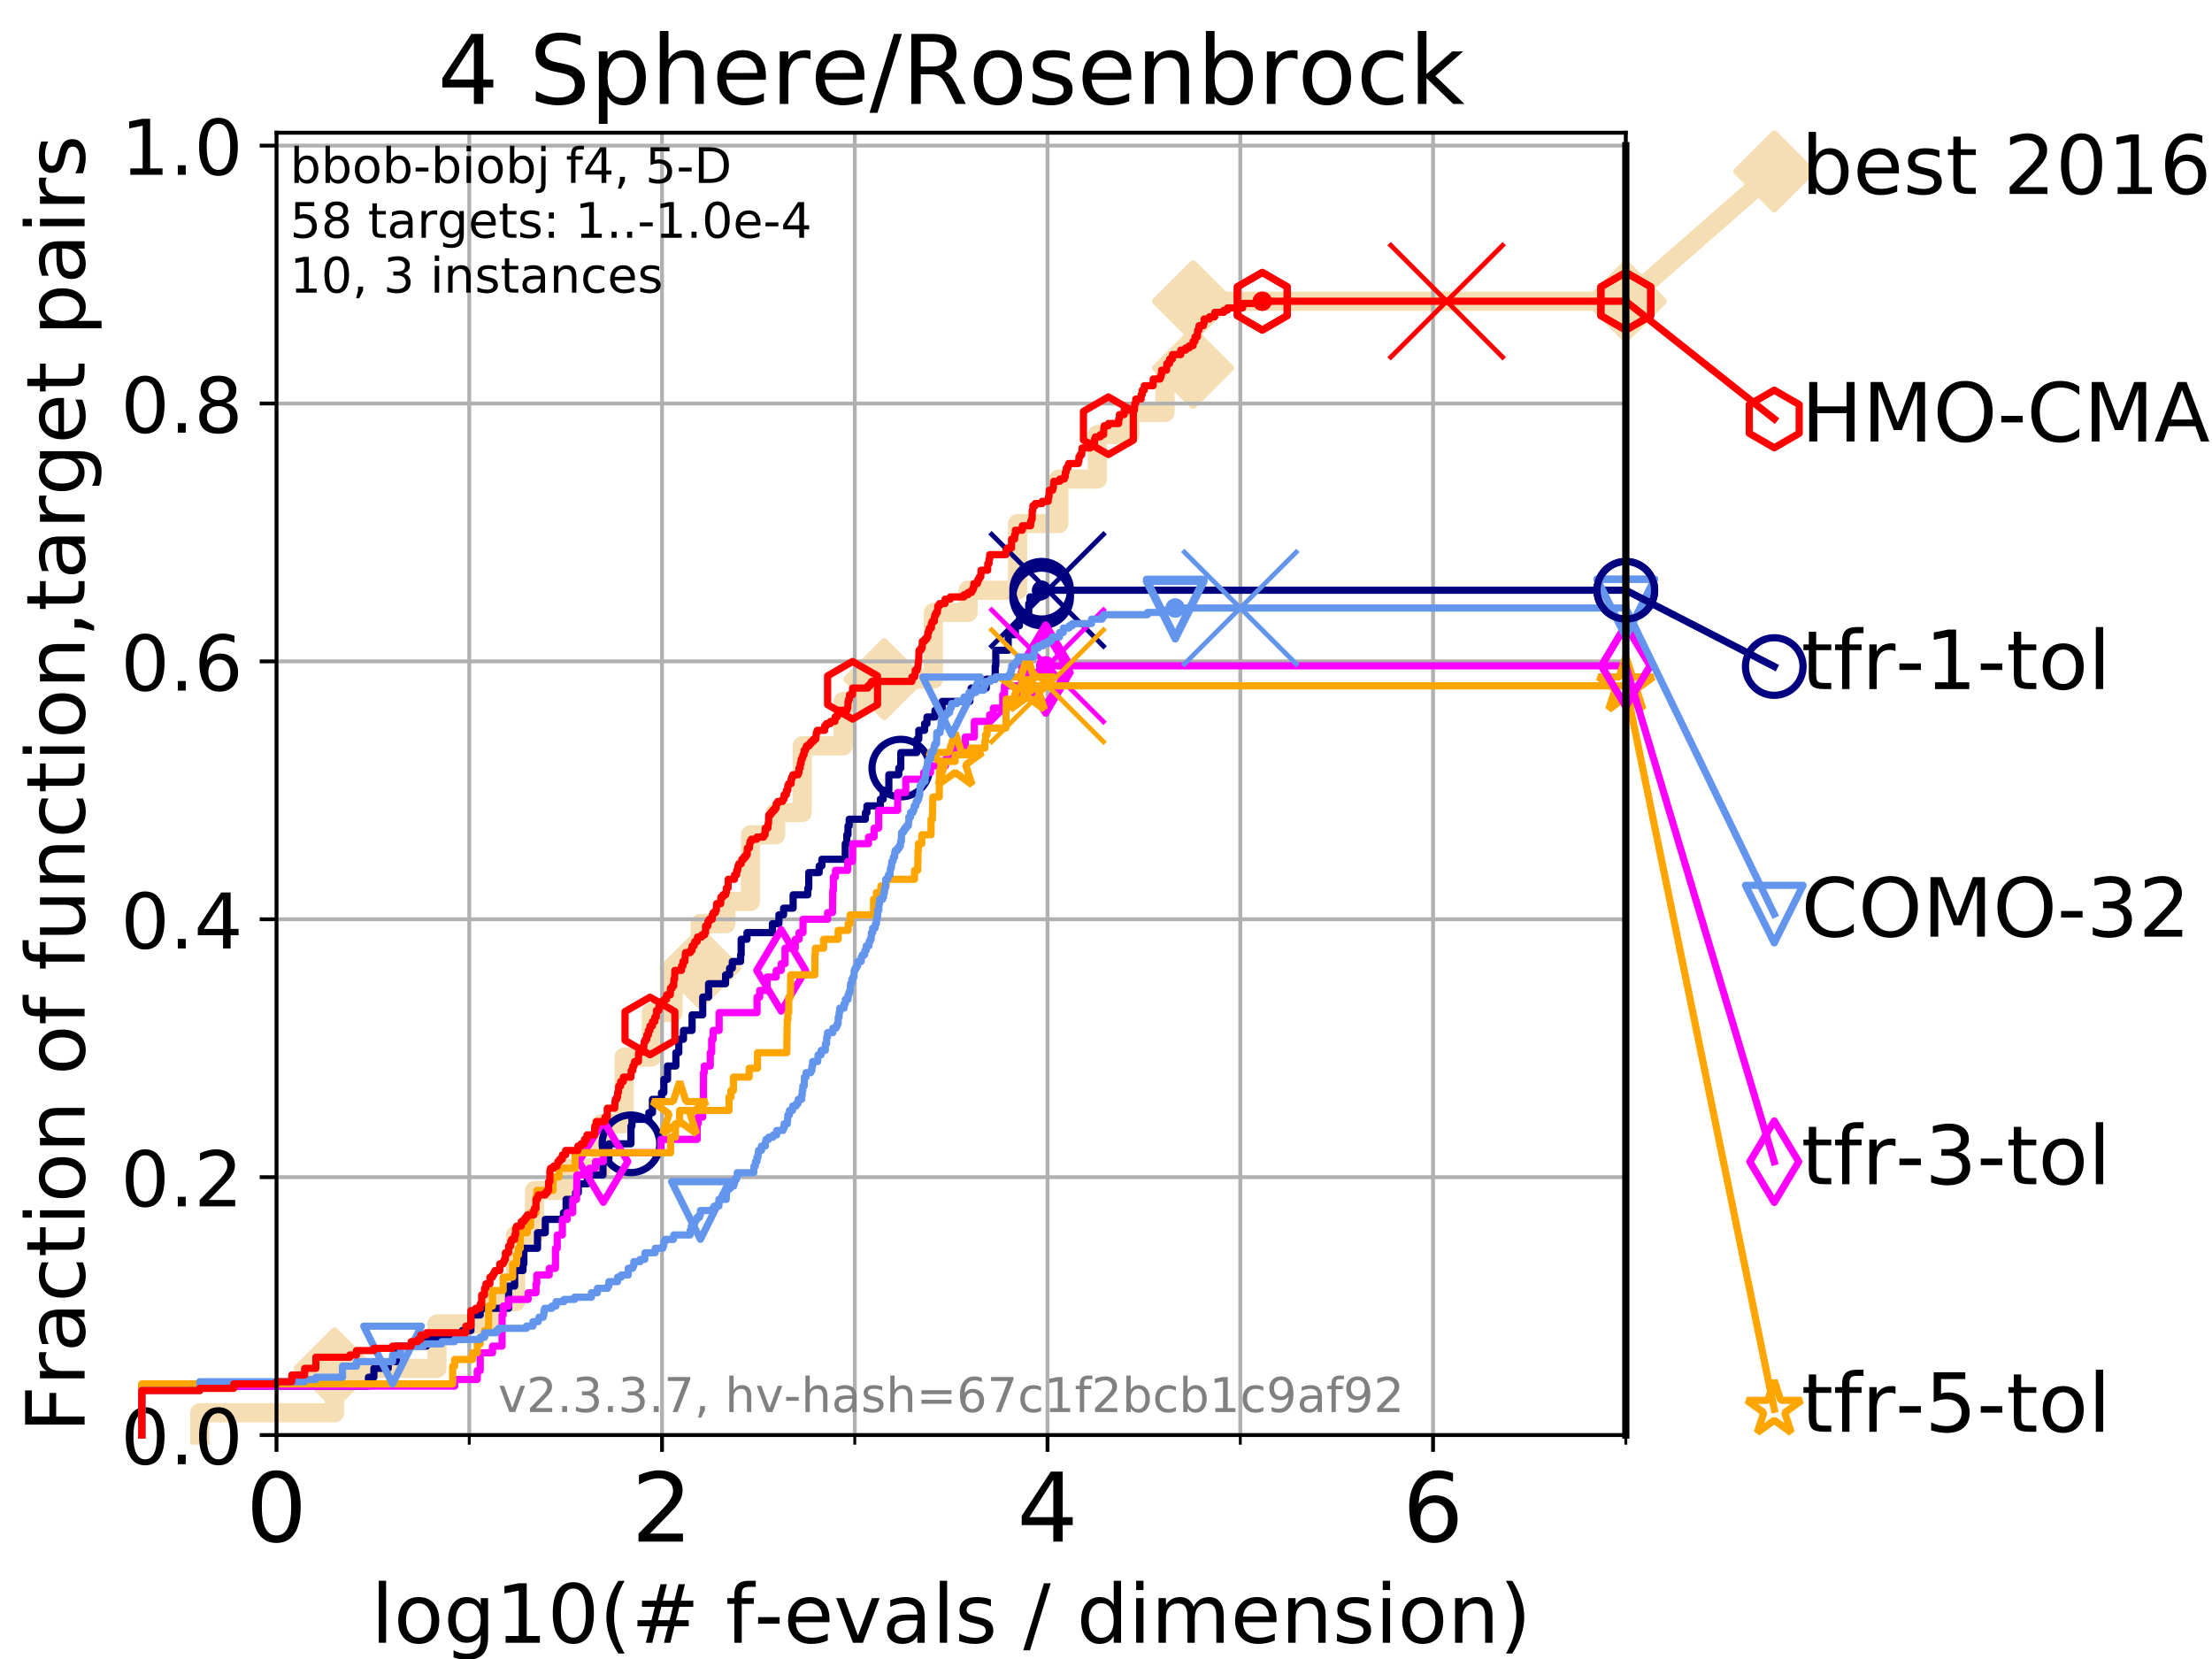 <?xml version="1.0" encoding="utf-8" standalone="no"?>
<!DOCTYPE svg PUBLIC "-//W3C//DTD SVG 1.1//EN"
  "http://www.w3.org/Graphics/SVG/1.1/DTD/svg11.dtd">
<!-- Created with matplotlib (https://matplotlib.org/) -->
<svg height="345.6pt" version="1.1" viewBox="0 0 460.8 345.6" width="460.8pt" xmlns="http://www.w3.org/2000/svg" xmlns:xlink="http://www.w3.org/1999/xlink">
 <defs>
  <style type="text/css">
*{stroke-linecap:butt;stroke-linejoin:round;}
  </style>
 </defs>
 <g id="figure_1">
  <g id="patch_1">
   <path d="M 0 345.6 
L 460.8 345.6 
L 460.8 0 
L 0 0 
z
" style="fill:#ffffff;"/>
  </g>
  <g id="axes_1">
   <g id="patch_2">
    <path d="M 57.6 298.944 
L 338.688 298.944 
L 338.688 27.648 
L 57.6 27.648 
z
" style="fill:#ffffff;"/>
   </g>
   <g id="line2d_1">
    <path d="M 41.621 298.944 
L 41.621 294.313 
L 69.688 294.313 
L 69.688 285.05 
L 91.03 285.05 
L 91.03 275.788 
L 102.597 275.788 
L 102.597 271.157 
L 107.415 271.157 
L 107.415 257.263 
L 111.346 257.263 
L 111.346 248.001 
L 118.787 248.001 
L 118.787 243.37 
L 125.256 243.37 
L 125.256 234.107 
L 130.019 234.107 
L 130.019 220.214 
L 135.682 220.214 
L 135.682 210.951 
L 140.226 210.951 
L 140.226 201.689 
L 145.866 201.689 
L 145.866 192.426 
L 151.228 192.426 
L 151.228 187.795 
L 156.334 187.795 
L 156.334 173.901 
L 161.574 173.901 
L 161.574 169.27 
L 167.119 169.27 
L 167.119 155.377 
L 175.638 155.377 
L 175.638 146.114 
L 184.196 146.114 
L 184.196 141.483 
L 194.45 141.483 
L 194.45 127.589 
L 201.671 127.589 
L 201.671 122.958 
L 211.982 122.958 
L 211.982 109.065 
L 220.571 109.065 
L 220.571 99.802 
L 228.589 99.802 
L 228.589 90.54 
L 235.382 90.54 
L 235.382 85.909 
L 242.691 85.909 
L 242.691 76.646 
L 248.531 76.646 
L 248.531 62.753 
L 338.688 62.753 
" style="fill:none;stroke:#f5deb3;stroke-linecap:square;stroke-width:4;"/>
   </g>
   <g id="line2d_2">
    <defs>
     <path d="M 0 7.778 
L 7.778 0 
L 0 -7.778 
L -7.778 0 
z
" id="m3b1e053255" style="stroke:#f5deb3;stroke-linejoin:miter;stroke-width:1.5;"/>
    </defs>
    <g>
     <use style="fill:#f5deb3;stroke:#f5deb3;stroke-linejoin:miter;stroke-width:1.5;" x="69.688" xlink:href="#m3b1e053255" y="285.05"/>
     <use style="fill:#f5deb3;stroke:#f5deb3;stroke-linejoin:miter;stroke-width:1.5;" x="145.866" xlink:href="#m3b1e053255" y="201.689"/>
     <use style="fill:#f5deb3;stroke:#f5deb3;stroke-linejoin:miter;stroke-width:1.5;" x="184.196" xlink:href="#m3b1e053255" y="141.483"/>
     <use style="fill:#f5deb3;stroke:#f5deb3;stroke-linejoin:miter;stroke-width:1.5;" x="248.531" xlink:href="#m3b1e053255" y="76.646"/>
     <use style="fill:#f5deb3;stroke:#f5deb3;stroke-linejoin:miter;stroke-width:1.5;" x="248.531" xlink:href="#m3b1e053255" y="62.753"/>
     <use style="fill:#f5deb3;stroke:#f5deb3;stroke-linejoin:miter;stroke-width:1.5;" x="338.688" xlink:href="#m3b1e053255" y="62.753"/>
    </g>
   </g>
   <g id="line2d_3">
    <path style="fill:none;stroke:#f5deb3;stroke-linecap:square;stroke-width:4;"/>
    <g/>
   </g>
   <g id="line2d_4">
    <path d="M 338.688 62.753 
L 369.608 35.706 
" style="fill:none;stroke:#f5deb3;stroke-linecap:square;stroke-width:4;"/>
    <g>
     <use style="fill:#f5deb3;stroke:#f5deb3;stroke-linejoin:miter;stroke-width:1.5;" x="338.688" xlink:href="#m3b1e053255" y="62.753"/>
     <use style="fill:#f5deb3;stroke:#f5deb3;stroke-linejoin:miter;stroke-width:1.5;" x="369.608" xlink:href="#m3b1e053255" y="35.706"/>
    </g>
   </g>
   <g id="matplotlib.axis_1">
    <g id="xtick_1">
     <g id="line2d_5">
      <path clip-path="url(#pbe81c64e96)" d="M 57.6 298.944 
L 57.6 27.648 
" style="fill:none;stroke:#b0b0b0;stroke-linecap:square;stroke-width:0.8;"/>
     </g>
     <g id="line2d_6">
      <defs>
       <path d="M 0 0 
L 0 3.5 
" id="mcf34e305e5" style="stroke:#000000;stroke-width:0.8;"/>
      </defs>
      <g>
       <use style="stroke:#000000;stroke-width:0.8;" x="57.6" xlink:href="#mcf34e305e5" y="298.944"/>
      </g>
     </g>
     <g id="text_1">
      <!-- 0 -->
      <defs>
       <path d="M 31.781 66.406 
Q 24.172 66.406 20.328 58.906 
Q 16.5 51.422 16.5 36.375 
Q 16.5 21.391 20.328 13.891 
Q 24.172 6.391 31.781 6.391 
Q 39.453 6.391 43.281 13.891 
Q 47.125 21.391 47.125 36.375 
Q 47.125 51.422 43.281 58.906 
Q 39.453 66.406 31.781 66.406 
z
M 31.781 74.219 
Q 44.047 74.219 50.516 64.516 
Q 56.984 54.828 56.984 36.375 
Q 56.984 17.969 50.516 8.266 
Q 44.047 -1.422 31.781 -1.422 
Q 19.531 -1.422 13.062 8.266 
Q 6.594 17.969 6.594 36.375 
Q 6.594 54.828 13.062 64.516 
Q 19.531 74.219 31.781 74.219 
z
" id="DejaVuSans-48"/>
      </defs>
      <g transform="translate(51.237 321.141)scale(0.2 -0.2)">
       <use xlink:href="#DejaVuSans-48"/>
      </g>
     </g>
    </g>
    <g id="xtick_2">
     <g id="line2d_7">
      <path clip-path="url(#pbe81c64e96)" d="M 137.911 298.944 
L 137.911 27.648 
" style="fill:none;stroke:#b0b0b0;stroke-linecap:square;stroke-width:0.8;"/>
     </g>
     <g id="line2d_8">
      <g>
       <use style="stroke:#000000;stroke-width:0.8;" x="137.911" xlink:href="#mcf34e305e5" y="298.944"/>
      </g>
     </g>
     <g id="text_2">
      <!-- 2 -->
      <defs>
       <path d="M 19.188 8.297 
L 53.609 8.297 
L 53.609 0 
L 7.328 0 
L 7.328 8.297 
Q 12.938 14.109 22.625 23.891 
Q 32.328 33.688 34.812 36.531 
Q 39.547 41.844 41.422 45.531 
Q 43.312 49.219 43.312 52.781 
Q 43.312 58.594 39.234 62.25 
Q 35.156 65.922 28.609 65.922 
Q 23.969 65.922 18.812 64.312 
Q 13.672 62.703 7.812 59.422 
L 7.812 69.391 
Q 13.766 71.781 18.938 73 
Q 24.125 74.219 28.422 74.219 
Q 39.75 74.219 46.484 68.547 
Q 53.219 62.891 53.219 53.422 
Q 53.219 48.922 51.531 44.891 
Q 49.859 40.875 45.406 35.406 
Q 44.188 33.984 37.641 27.219 
Q 31.109 20.453 19.188 8.297 
z
" id="DejaVuSans-50"/>
      </defs>
      <g transform="translate(131.548 321.141)scale(0.2 -0.2)">
       <use xlink:href="#DejaVuSans-50"/>
      </g>
     </g>
    </g>
    <g id="xtick_3">
     <g id="line2d_9">
      <path clip-path="url(#pbe81c64e96)" d="M 218.222 298.944 
L 218.222 27.648 
" style="fill:none;stroke:#b0b0b0;stroke-linecap:square;stroke-width:0.8;"/>
     </g>
     <g id="line2d_10">
      <g>
       <use style="stroke:#000000;stroke-width:0.8;" x="218.222" xlink:href="#mcf34e305e5" y="298.944"/>
      </g>
     </g>
     <g id="text_3">
      <!-- 4 -->
      <defs>
       <path d="M 37.797 64.312 
L 12.891 25.391 
L 37.797 25.391 
z
M 35.203 72.906 
L 47.609 72.906 
L 47.609 25.391 
L 58.016 25.391 
L 58.016 17.188 
L 47.609 17.188 
L 47.609 0 
L 37.797 0 
L 37.797 17.188 
L 4.891 17.188 
L 4.891 26.703 
z
" id="DejaVuSans-52"/>
      </defs>
      <g transform="translate(211.859 321.141)scale(0.2 -0.2)">
       <use xlink:href="#DejaVuSans-52"/>
      </g>
     </g>
    </g>
    <g id="xtick_4">
     <g id="line2d_11">
      <path clip-path="url(#pbe81c64e96)" d="M 298.533 298.944 
L 298.533 27.648 
" style="fill:none;stroke:#b0b0b0;stroke-linecap:square;stroke-width:0.8;"/>
     </g>
     <g id="line2d_12">
      <g>
       <use style="stroke:#000000;stroke-width:0.8;" x="298.533" xlink:href="#mcf34e305e5" y="298.944"/>
      </g>
     </g>
     <g id="text_4">
      <!-- 6 -->
      <defs>
       <path d="M 33.016 40.375 
Q 26.375 40.375 22.484 35.828 
Q 18.609 31.297 18.609 23.391 
Q 18.609 15.531 22.484 10.953 
Q 26.375 6.391 33.016 6.391 
Q 39.656 6.391 43.531 10.953 
Q 47.406 15.531 47.406 23.391 
Q 47.406 31.297 43.531 35.828 
Q 39.656 40.375 33.016 40.375 
z
M 52.594 71.297 
L 52.594 62.312 
Q 48.875 64.062 45.094 64.984 
Q 41.312 65.922 37.594 65.922 
Q 27.828 65.922 22.672 59.328 
Q 17.531 52.734 16.797 39.406 
Q 19.672 43.656 24.016 45.922 
Q 28.375 48.188 33.594 48.188 
Q 44.578 48.188 50.953 41.516 
Q 57.328 34.859 57.328 23.391 
Q 57.328 12.156 50.688 5.359 
Q 44.047 -1.422 33.016 -1.422 
Q 20.359 -1.422 13.672 8.266 
Q 6.984 17.969 6.984 36.375 
Q 6.984 53.656 15.188 63.938 
Q 23.391 74.219 37.203 74.219 
Q 40.922 74.219 44.703 73.484 
Q 48.484 72.75 52.594 71.297 
z
" id="DejaVuSans-54"/>
      </defs>
      <g transform="translate(292.17 321.141)scale(0.2 -0.2)">
       <use xlink:href="#DejaVuSans-54"/>
      </g>
     </g>
    </g>
    <g id="xtick_5">
     <g id="line2d_13">
      <path clip-path="url(#pbe81c64e96)" d="M 97.755 298.944 
L 97.755 27.648 
" style="fill:none;stroke:#b0b0b0;stroke-linecap:square;stroke-width:0.8;"/>
     </g>
     <g id="line2d_14">
      <defs>
       <path d="M 0 0 
L 0 2 
" id="m45aaf413cc" style="stroke:#000000;stroke-width:0.6;"/>
      </defs>
      <g>
       <use style="stroke:#000000;stroke-width:0.6;" x="97.755" xlink:href="#m45aaf413cc" y="298.944"/>
      </g>
     </g>
    </g>
    <g id="xtick_6">
     <g id="line2d_15">
      <path clip-path="url(#pbe81c64e96)" d="M 178.066 298.944 
L 178.066 27.648 
" style="fill:none;stroke:#b0b0b0;stroke-linecap:square;stroke-width:0.8;"/>
     </g>
     <g id="line2d_16">
      <g>
       <use style="stroke:#000000;stroke-width:0.6;" x="178.066" xlink:href="#m45aaf413cc" y="298.944"/>
      </g>
     </g>
    </g>
    <g id="xtick_7">
     <g id="line2d_17">
      <path clip-path="url(#pbe81c64e96)" d="M 258.377 298.944 
L 258.377 27.648 
" style="fill:none;stroke:#b0b0b0;stroke-linecap:square;stroke-width:0.8;"/>
     </g>
     <g id="line2d_18">
      <g>
       <use style="stroke:#000000;stroke-width:0.6;" x="258.377" xlink:href="#m45aaf413cc" y="298.944"/>
      </g>
     </g>
    </g>
    <g id="xtick_8">
     <g id="line2d_19">
      <path clip-path="url(#pbe81c64e96)" d="M 338.688 298.944 
L 338.688 27.648 
" style="fill:none;stroke:#b0b0b0;stroke-linecap:square;stroke-width:0.8;"/>
     </g>
     <g id="line2d_20">
      <g>
       <use style="stroke:#000000;stroke-width:0.6;" x="338.688" xlink:href="#m45aaf413cc" y="298.944"/>
      </g>
     </g>
    </g>
    <g id="text_5">
     <!-- log10(# f-evals / dimension) -->
     <defs>
      <path d="M 9.422 75.984 
L 18.406 75.984 
L 18.406 0 
L 9.422 0 
z
" id="DejaVuSans-108"/>
      <path d="M 30.609 48.391 
Q 23.391 48.391 19.188 42.75 
Q 14.984 37.109 14.984 27.297 
Q 14.984 17.484 19.156 11.844 
Q 23.344 6.203 30.609 6.203 
Q 37.797 6.203 41.984 11.859 
Q 46.188 17.531 46.188 27.297 
Q 46.188 37.016 41.984 42.703 
Q 37.797 48.391 30.609 48.391 
z
M 30.609 56 
Q 42.328 56 49.016 48.375 
Q 55.719 40.766 55.719 27.297 
Q 55.719 13.875 49.016 6.219 
Q 42.328 -1.422 30.609 -1.422 
Q 18.844 -1.422 12.172 6.219 
Q 5.516 13.875 5.516 27.297 
Q 5.516 40.766 12.172 48.375 
Q 18.844 56 30.609 56 
z
" id="DejaVuSans-111"/>
      <path d="M 45.406 27.984 
Q 45.406 37.75 41.375 43.109 
Q 37.359 48.484 30.078 48.484 
Q 22.859 48.484 18.828 43.109 
Q 14.797 37.75 14.797 27.984 
Q 14.797 18.266 18.828 12.891 
Q 22.859 7.516 30.078 7.516 
Q 37.359 7.516 41.375 12.891 
Q 45.406 18.266 45.406 27.984 
z
M 54.391 6.781 
Q 54.391 -7.172 48.188 -13.984 
Q 42 -20.797 29.203 -20.797 
Q 24.469 -20.797 20.266 -20.094 
Q 16.062 -19.391 12.109 -17.922 
L 12.109 -9.188 
Q 16.062 -11.328 19.922 -12.344 
Q 23.781 -13.375 27.781 -13.375 
Q 36.625 -13.375 41.016 -8.766 
Q 45.406 -4.156 45.406 5.172 
L 45.406 9.625 
Q 42.625 4.781 38.281 2.391 
Q 33.938 0 27.875 0 
Q 17.828 0 11.672 7.656 
Q 5.516 15.328 5.516 27.984 
Q 5.516 40.672 11.672 48.328 
Q 17.828 56 27.875 56 
Q 33.938 56 38.281 53.609 
Q 42.625 51.219 45.406 46.391 
L 45.406 54.688 
L 54.391 54.688 
z
" id="DejaVuSans-103"/>
      <path d="M 12.406 8.297 
L 28.516 8.297 
L 28.516 63.922 
L 10.984 60.406 
L 10.984 69.391 
L 28.422 72.906 
L 38.281 72.906 
L 38.281 8.297 
L 54.391 8.297 
L 54.391 0 
L 12.406 0 
z
" id="DejaVuSans-49"/>
      <path d="M 31 75.875 
Q 24.469 64.656 21.281 53.656 
Q 18.109 42.672 18.109 31.391 
Q 18.109 20.125 21.312 9.062 
Q 24.516 -2 31 -13.188 
L 23.188 -13.188 
Q 15.875 -1.703 12.234 9.375 
Q 8.594 20.453 8.594 31.391 
Q 8.594 42.281 12.203 53.312 
Q 15.828 64.359 23.188 75.875 
z
" id="DejaVuSans-40"/>
      <path d="M 51.125 44 
L 36.922 44 
L 32.812 27.688 
L 47.125 27.688 
z
M 43.797 71.781 
L 38.719 51.516 
L 52.984 51.516 
L 58.109 71.781 
L 65.922 71.781 
L 60.891 51.516 
L 76.125 51.516 
L 76.125 44 
L 58.984 44 
L 54.984 27.688 
L 70.516 27.688 
L 70.516 20.219 
L 53.078 20.219 
L 48 0 
L 40.188 0 
L 45.219 20.219 
L 30.906 20.219 
L 25.875 0 
L 18.016 0 
L 23.094 20.219 
L 7.719 20.219 
L 7.719 27.688 
L 24.906 27.688 
L 29 44 
L 13.281 44 
L 13.281 51.516 
L 30.906 51.516 
L 35.891 71.781 
z
" id="DejaVuSans-35"/>
      <path id="DejaVuSans-32"/>
      <path d="M 37.109 75.984 
L 37.109 68.5 
L 28.516 68.5 
Q 23.688 68.5 21.797 66.547 
Q 19.922 64.594 19.922 59.516 
L 19.922 54.688 
L 34.719 54.688 
L 34.719 47.703 
L 19.922 47.703 
L 19.922 0 
L 10.891 0 
L 10.891 47.703 
L 2.297 47.703 
L 2.297 54.688 
L 10.891 54.688 
L 10.891 58.5 
Q 10.891 67.625 15.141 71.797 
Q 19.391 75.984 28.609 75.984 
z
" id="DejaVuSans-102"/>
      <path d="M 4.891 31.391 
L 31.203 31.391 
L 31.203 23.391 
L 4.891 23.391 
z
" id="DejaVuSans-45"/>
      <path d="M 56.203 29.594 
L 56.203 25.203 
L 14.891 25.203 
Q 15.484 15.922 20.484 11.062 
Q 25.484 6.203 34.422 6.203 
Q 39.594 6.203 44.453 7.469 
Q 49.312 8.734 54.109 11.281 
L 54.109 2.781 
Q 49.266 0.734 44.188 -0.344 
Q 39.109 -1.422 33.891 -1.422 
Q 20.797 -1.422 13.156 6.188 
Q 5.516 13.812 5.516 26.812 
Q 5.516 40.234 12.766 48.109 
Q 20.016 56 32.328 56 
Q 43.359 56 49.781 48.891 
Q 56.203 41.797 56.203 29.594 
z
M 47.219 32.234 
Q 47.125 39.594 43.094 43.984 
Q 39.062 48.391 32.422 48.391 
Q 24.906 48.391 20.391 44.141 
Q 15.875 39.891 15.188 32.172 
z
" id="DejaVuSans-101"/>
      <path d="M 2.984 54.688 
L 12.5 54.688 
L 29.594 8.797 
L 46.688 54.688 
L 56.203 54.688 
L 35.688 0 
L 23.484 0 
z
" id="DejaVuSans-118"/>
      <path d="M 34.281 27.484 
Q 23.391 27.484 19.188 25 
Q 14.984 22.516 14.984 16.5 
Q 14.984 11.719 18.141 8.906 
Q 21.297 6.109 26.703 6.109 
Q 34.188 6.109 38.703 11.406 
Q 43.219 16.703 43.219 25.484 
L 43.219 27.484 
z
M 52.203 31.203 
L 52.203 0 
L 43.219 0 
L 43.219 8.297 
Q 40.141 3.328 35.547 0.953 
Q 30.953 -1.422 24.312 -1.422 
Q 15.922 -1.422 10.953 3.297 
Q 6 8.016 6 15.922 
Q 6 25.141 12.172 29.828 
Q 18.359 34.516 30.609 34.516 
L 43.219 34.516 
L 43.219 35.406 
Q 43.219 41.609 39.141 45 
Q 35.062 48.391 27.688 48.391 
Q 23 48.391 18.547 47.266 
Q 14.109 46.141 10.016 43.891 
L 10.016 52.203 
Q 14.938 54.109 19.578 55.047 
Q 24.219 56 28.609 56 
Q 40.484 56 46.344 49.844 
Q 52.203 43.703 52.203 31.203 
z
" id="DejaVuSans-97"/>
      <path d="M 44.281 53.078 
L 44.281 44.578 
Q 40.484 46.531 36.375 47.5 
Q 32.281 48.484 27.875 48.484 
Q 21.188 48.484 17.844 46.438 
Q 14.5 44.391 14.5 40.281 
Q 14.5 37.156 16.891 35.375 
Q 19.281 33.594 26.516 31.984 
L 29.594 31.297 
Q 39.156 29.25 43.188 25.516 
Q 47.219 21.781 47.219 15.094 
Q 47.219 7.469 41.188 3.016 
Q 35.156 -1.422 24.609 -1.422 
Q 20.219 -1.422 15.453 -0.562 
Q 10.688 0.297 5.422 2 
L 5.422 11.281 
Q 10.406 8.688 15.234 7.391 
Q 20.062 6.109 24.812 6.109 
Q 31.156 6.109 34.562 8.281 
Q 37.984 10.453 37.984 14.406 
Q 37.984 18.062 35.516 20.016 
Q 33.062 21.969 24.703 23.781 
L 21.578 24.516 
Q 13.234 26.266 9.516 29.906 
Q 5.812 33.547 5.812 39.891 
Q 5.812 47.609 11.281 51.797 
Q 16.75 56 26.812 56 
Q 31.781 56 36.172 55.266 
Q 40.578 54.547 44.281 53.078 
z
" id="DejaVuSans-115"/>
      <path d="M 25.391 72.906 
L 33.688 72.906 
L 8.297 -9.281 
L 0 -9.281 
z
" id="DejaVuSans-47"/>
      <path d="M 45.406 46.391 
L 45.406 75.984 
L 54.391 75.984 
L 54.391 0 
L 45.406 0 
L 45.406 8.203 
Q 42.578 3.328 38.25 0.953 
Q 33.938 -1.422 27.875 -1.422 
Q 17.969 -1.422 11.734 6.484 
Q 5.516 14.406 5.516 27.297 
Q 5.516 40.188 11.734 48.094 
Q 17.969 56 27.875 56 
Q 33.938 56 38.25 53.625 
Q 42.578 51.266 45.406 46.391 
z
M 14.797 27.297 
Q 14.797 17.391 18.875 11.75 
Q 22.953 6.109 30.078 6.109 
Q 37.203 6.109 41.297 11.75 
Q 45.406 17.391 45.406 27.297 
Q 45.406 37.203 41.297 42.844 
Q 37.203 48.484 30.078 48.484 
Q 22.953 48.484 18.875 42.844 
Q 14.797 37.203 14.797 27.297 
z
" id="DejaVuSans-100"/>
      <path d="M 9.422 54.688 
L 18.406 54.688 
L 18.406 0 
L 9.422 0 
z
M 9.422 75.984 
L 18.406 75.984 
L 18.406 64.594 
L 9.422 64.594 
z
" id="DejaVuSans-105"/>
      <path d="M 52 44.188 
Q 55.375 50.25 60.062 53.125 
Q 64.75 56 71.094 56 
Q 79.641 56 84.281 50.016 
Q 88.922 44.047 88.922 33.016 
L 88.922 0 
L 79.891 0 
L 79.891 32.719 
Q 79.891 40.578 77.094 44.375 
Q 74.312 48.188 68.609 48.188 
Q 61.625 48.188 57.562 43.547 
Q 53.516 38.922 53.516 30.906 
L 53.516 0 
L 44.484 0 
L 44.484 32.719 
Q 44.484 40.625 41.703 44.406 
Q 38.922 48.188 33.109 48.188 
Q 26.219 48.188 22.156 43.531 
Q 18.109 38.875 18.109 30.906 
L 18.109 0 
L 9.078 0 
L 9.078 54.688 
L 18.109 54.688 
L 18.109 46.188 
Q 21.188 51.219 25.484 53.609 
Q 29.781 56 35.688 56 
Q 41.656 56 45.828 52.969 
Q 50 49.953 52 44.188 
z
" id="DejaVuSans-109"/>
      <path d="M 54.891 33.016 
L 54.891 0 
L 45.906 0 
L 45.906 32.719 
Q 45.906 40.484 42.875 44.328 
Q 39.844 48.188 33.797 48.188 
Q 26.516 48.188 22.312 43.547 
Q 18.109 38.922 18.109 30.906 
L 18.109 0 
L 9.078 0 
L 9.078 54.688 
L 18.109 54.688 
L 18.109 46.188 
Q 21.344 51.125 25.703 53.562 
Q 30.078 56 35.797 56 
Q 45.219 56 50.047 50.172 
Q 54.891 44.344 54.891 33.016 
z
" id="DejaVuSans-110"/>
      <path d="M 8.016 75.875 
L 15.828 75.875 
Q 23.141 64.359 26.781 53.312 
Q 30.422 42.281 30.422 31.391 
Q 30.422 20.453 26.781 9.375 
Q 23.141 -1.703 15.828 -13.188 
L 8.016 -13.188 
Q 14.5 -2 17.703 9.062 
Q 20.906 20.125 20.906 31.391 
Q 20.906 42.672 17.703 53.656 
Q 14.5 64.656 8.016 75.875 
z
" id="DejaVuSans-41"/>
     </defs>
     <g transform="translate(77.303 342.218)scale(0.17 -0.17)">
      <use xlink:href="#DejaVuSans-108"/>
      <use x="27.783" xlink:href="#DejaVuSans-111"/>
      <use x="88.965" xlink:href="#DejaVuSans-103"/>
      <use x="152.441" xlink:href="#DejaVuSans-49"/>
      <use x="216.064" xlink:href="#DejaVuSans-48"/>
      <use x="279.688" xlink:href="#DejaVuSans-40"/>
      <use x="318.701" xlink:href="#DejaVuSans-35"/>
      <use x="402.49" xlink:href="#DejaVuSans-32"/>
      <use x="434.277" xlink:href="#DejaVuSans-102"/>
      <use x="469.404" xlink:href="#DejaVuSans-45"/>
      <use x="505.488" xlink:href="#DejaVuSans-101"/>
      <use x="567.012" xlink:href="#DejaVuSans-118"/>
      <use x="626.191" xlink:href="#DejaVuSans-97"/>
      <use x="687.471" xlink:href="#DejaVuSans-108"/>
      <use x="715.254" xlink:href="#DejaVuSans-115"/>
      <use x="767.354" xlink:href="#DejaVuSans-32"/>
      <use x="799.141" xlink:href="#DejaVuSans-47"/>
      <use x="832.832" xlink:href="#DejaVuSans-32"/>
      <use x="864.619" xlink:href="#DejaVuSans-100"/>
      <use x="928.096" xlink:href="#DejaVuSans-105"/>
      <use x="955.879" xlink:href="#DejaVuSans-109"/>
      <use x="1053.291" xlink:href="#DejaVuSans-101"/>
      <use x="1114.814" xlink:href="#DejaVuSans-110"/>
      <use x="1178.193" xlink:href="#DejaVuSans-115"/>
      <use x="1230.293" xlink:href="#DejaVuSans-105"/>
      <use x="1258.076" xlink:href="#DejaVuSans-111"/>
      <use x="1319.258" xlink:href="#DejaVuSans-110"/>
      <use x="1382.637" xlink:href="#DejaVuSans-41"/>
     </g>
    </g>
   </g>
   <g id="matplotlib.axis_2">
    <g id="ytick_1">
     <g id="line2d_21">
      <path clip-path="url(#pbe81c64e96)" d="M 57.6 298.944 
L 338.688 298.944 
" style="fill:none;stroke:#b0b0b0;stroke-linecap:square;stroke-width:0.8;"/>
     </g>
     <g id="line2d_22">
      <defs>
       <path d="M 0 0 
L -3.5 0 
" id="m91a4b62a60" style="stroke:#000000;stroke-width:0.8;"/>
      </defs>
      <g>
       <use style="stroke:#000000;stroke-width:0.8;" x="57.6" xlink:href="#m91a4b62a60" y="298.944"/>
      </g>
     </g>
     <g id="text_6">
      <!-- 0.0 -->
      <defs>
       <path d="M 10.688 12.406 
L 21 12.406 
L 21 0 
L 10.688 0 
z
" id="DejaVuSans-46"/>
      </defs>
      <g transform="translate(25.155 305.023)scale(0.16 -0.16)">
       <use xlink:href="#DejaVuSans-48"/>
       <use x="63.623" xlink:href="#DejaVuSans-46"/>
       <use x="95.41" xlink:href="#DejaVuSans-48"/>
      </g>
     </g>
    </g>
    <g id="ytick_2">
     <g id="line2d_23">
      <path clip-path="url(#pbe81c64e96)" d="M 57.6 245.222 
L 338.688 245.222 
" style="fill:none;stroke:#b0b0b0;stroke-linecap:square;stroke-width:0.8;"/>
     </g>
     <g id="line2d_24">
      <g>
       <use style="stroke:#000000;stroke-width:0.8;" x="57.6" xlink:href="#m91a4b62a60" y="245.222"/>
      </g>
     </g>
     <g id="text_7">
      <!-- 0.2 -->
      <g transform="translate(25.155 251.301)scale(0.16 -0.16)">
       <use xlink:href="#DejaVuSans-48"/>
       <use x="63.623" xlink:href="#DejaVuSans-46"/>
       <use x="95.41" xlink:href="#DejaVuSans-50"/>
      </g>
     </g>
    </g>
    <g id="ytick_3">
     <g id="line2d_25">
      <path clip-path="url(#pbe81c64e96)" d="M 57.6 191.5 
L 338.688 191.5 
" style="fill:none;stroke:#b0b0b0;stroke-linecap:square;stroke-width:0.8;"/>
     </g>
     <g id="line2d_26">
      <g>
       <use style="stroke:#000000;stroke-width:0.8;" x="57.6" xlink:href="#m91a4b62a60" y="191.5"/>
      </g>
     </g>
     <g id="text_8">
      <!-- 0.4 -->
      <g transform="translate(25.155 197.579)scale(0.16 -0.16)">
       <use xlink:href="#DejaVuSans-48"/>
       <use x="63.623" xlink:href="#DejaVuSans-46"/>
       <use x="95.41" xlink:href="#DejaVuSans-52"/>
      </g>
     </g>
    </g>
    <g id="ytick_4">
     <g id="line2d_27">
      <path clip-path="url(#pbe81c64e96)" d="M 57.6 137.778 
L 338.688 137.778 
" style="fill:none;stroke:#b0b0b0;stroke-linecap:square;stroke-width:0.8;"/>
     </g>
     <g id="line2d_28">
      <g>
       <use style="stroke:#000000;stroke-width:0.8;" x="57.6" xlink:href="#m91a4b62a60" y="137.778"/>
      </g>
     </g>
     <g id="text_9">
      <!-- 0.6 -->
      <g transform="translate(25.155 143.857)scale(0.16 -0.16)">
       <use xlink:href="#DejaVuSans-48"/>
       <use x="63.623" xlink:href="#DejaVuSans-46"/>
       <use x="95.41" xlink:href="#DejaVuSans-54"/>
      </g>
     </g>
    </g>
    <g id="ytick_5">
     <g id="line2d_29">
      <path clip-path="url(#pbe81c64e96)" d="M 57.6 84.056 
L 338.688 84.056 
" style="fill:none;stroke:#b0b0b0;stroke-linecap:square;stroke-width:0.8;"/>
     </g>
     <g id="line2d_30">
      <g>
       <use style="stroke:#000000;stroke-width:0.8;" x="57.6" xlink:href="#m91a4b62a60" y="84.056"/>
      </g>
     </g>
     <g id="text_10">
      <!-- 0.8 -->
      <defs>
       <path d="M 31.781 34.625 
Q 24.75 34.625 20.719 30.859 
Q 16.703 27.094 16.703 20.516 
Q 16.703 13.922 20.719 10.156 
Q 24.75 6.391 31.781 6.391 
Q 38.812 6.391 42.859 10.172 
Q 46.922 13.969 46.922 20.516 
Q 46.922 27.094 42.891 30.859 
Q 38.875 34.625 31.781 34.625 
z
M 21.922 38.812 
Q 15.578 40.375 12.031 44.719 
Q 8.5 49.078 8.5 55.328 
Q 8.5 64.062 14.719 69.141 
Q 20.953 74.219 31.781 74.219 
Q 42.672 74.219 48.875 69.141 
Q 55.078 64.062 55.078 55.328 
Q 55.078 49.078 51.531 44.719 
Q 48 40.375 41.703 38.812 
Q 48.828 37.156 52.797 32.312 
Q 56.781 27.484 56.781 20.516 
Q 56.781 9.906 50.312 4.234 
Q 43.844 -1.422 31.781 -1.422 
Q 19.734 -1.422 13.25 4.234 
Q 6.781 9.906 6.781 20.516 
Q 6.781 27.484 10.781 32.312 
Q 14.797 37.156 21.922 38.812 
z
M 18.312 54.391 
Q 18.312 48.734 21.844 45.562 
Q 25.391 42.391 31.781 42.391 
Q 38.141 42.391 41.719 45.562 
Q 45.312 48.734 45.312 54.391 
Q 45.312 60.062 41.719 63.234 
Q 38.141 66.406 31.781 66.406 
Q 25.391 66.406 21.844 63.234 
Q 18.312 60.062 18.312 54.391 
z
" id="DejaVuSans-56"/>
      </defs>
      <g transform="translate(25.155 90.135)scale(0.16 -0.16)">
       <use xlink:href="#DejaVuSans-48"/>
       <use x="63.623" xlink:href="#DejaVuSans-46"/>
       <use x="95.41" xlink:href="#DejaVuSans-56"/>
      </g>
     </g>
    </g>
    <g id="ytick_6">
     <g id="line2d_31">
      <path clip-path="url(#pbe81c64e96)" d="M 57.6 30.334 
L 338.688 30.334 
" style="fill:none;stroke:#b0b0b0;stroke-linecap:square;stroke-width:0.8;"/>
     </g>
     <g id="line2d_32">
      <g>
       <use style="stroke:#000000;stroke-width:0.8;" x="57.6" xlink:href="#m91a4b62a60" y="30.334"/>
      </g>
     </g>
     <g id="text_11">
      <!-- 1.0 -->
      <g transform="translate(25.155 36.413)scale(0.16 -0.16)">
       <use xlink:href="#DejaVuSans-49"/>
       <use x="63.623" xlink:href="#DejaVuSans-46"/>
       <use x="95.41" xlink:href="#DejaVuSans-48"/>
      </g>
     </g>
    </g>
    <g id="text_12">
     <!-- Fraction of function,target pairs -->
     <defs>
      <path d="M 9.812 72.906 
L 51.703 72.906 
L 51.703 64.594 
L 19.672 64.594 
L 19.672 43.109 
L 48.578 43.109 
L 48.578 34.812 
L 19.672 34.812 
L 19.672 0 
L 9.812 0 
z
" id="DejaVuSans-70"/>
      <path d="M 41.109 46.297 
Q 39.594 47.172 37.812 47.578 
Q 36.031 48 33.891 48 
Q 26.266 48 22.188 43.047 
Q 18.109 38.094 18.109 28.812 
L 18.109 0 
L 9.078 0 
L 9.078 54.688 
L 18.109 54.688 
L 18.109 46.188 
Q 20.953 51.172 25.484 53.578 
Q 30.031 56 36.531 56 
Q 37.453 56 38.578 55.875 
Q 39.703 55.766 41.062 55.516 
z
" id="DejaVuSans-114"/>
      <path d="M 48.781 52.594 
L 48.781 44.188 
Q 44.969 46.297 41.141 47.344 
Q 37.312 48.391 33.406 48.391 
Q 24.656 48.391 19.812 42.844 
Q 14.984 37.312 14.984 27.297 
Q 14.984 17.281 19.812 11.734 
Q 24.656 6.203 33.406 6.203 
Q 37.312 6.203 41.141 7.25 
Q 44.969 8.297 48.781 10.406 
L 48.781 2.094 
Q 45.016 0.344 40.984 -0.531 
Q 36.969 -1.422 32.422 -1.422 
Q 20.062 -1.422 12.781 6.344 
Q 5.516 14.109 5.516 27.297 
Q 5.516 40.672 12.859 48.328 
Q 20.219 56 33.016 56 
Q 37.156 56 41.109 55.141 
Q 45.062 54.297 48.781 52.594 
z
" id="DejaVuSans-99"/>
      <path d="M 18.312 70.219 
L 18.312 54.688 
L 36.812 54.688 
L 36.812 47.703 
L 18.312 47.703 
L 18.312 18.016 
Q 18.312 11.328 20.141 9.422 
Q 21.969 7.516 27.594 7.516 
L 36.812 7.516 
L 36.812 0 
L 27.594 0 
Q 17.188 0 13.234 3.875 
Q 9.281 7.766 9.281 18.016 
L 9.281 47.703 
L 2.688 47.703 
L 2.688 54.688 
L 9.281 54.688 
L 9.281 70.219 
z
" id="DejaVuSans-116"/>
      <path d="M 8.5 21.578 
L 8.5 54.688 
L 17.484 54.688 
L 17.484 21.922 
Q 17.484 14.156 20.5 10.266 
Q 23.531 6.391 29.594 6.391 
Q 36.859 6.391 41.078 11.031 
Q 45.312 15.672 45.312 23.688 
L 45.312 54.688 
L 54.297 54.688 
L 54.297 0 
L 45.312 0 
L 45.312 8.406 
Q 42.047 3.422 37.719 1 
Q 33.406 -1.422 27.688 -1.422 
Q 18.266 -1.422 13.375 4.438 
Q 8.5 10.297 8.5 21.578 
z
M 31.109 56 
z
" id="DejaVuSans-117"/>
      <path d="M 11.719 12.406 
L 22.016 12.406 
L 22.016 4 
L 14.016 -11.625 
L 7.719 -11.625 
L 11.719 4 
z
" id="DejaVuSans-44"/>
      <path d="M 18.109 8.203 
L 18.109 -20.797 
L 9.078 -20.797 
L 9.078 54.688 
L 18.109 54.688 
L 18.109 46.391 
Q 20.953 51.266 25.266 53.625 
Q 29.594 56 35.594 56 
Q 45.562 56 51.781 48.094 
Q 58.016 40.188 58.016 27.297 
Q 58.016 14.406 51.781 6.484 
Q 45.562 -1.422 35.594 -1.422 
Q 29.594 -1.422 25.266 0.953 
Q 20.953 3.328 18.109 8.203 
z
M 48.688 27.297 
Q 48.688 37.203 44.609 42.844 
Q 40.531 48.484 33.406 48.484 
Q 26.266 48.484 22.188 42.844 
Q 18.109 37.203 18.109 27.297 
Q 18.109 17.391 22.188 11.75 
Q 26.266 6.109 33.406 6.109 
Q 40.531 6.109 44.609 11.75 
Q 48.688 17.391 48.688 27.297 
z
" id="DejaVuSans-112"/>
     </defs>
     <g transform="translate(17.62 298.435)rotate(-90)scale(0.17 -0.17)">
      <use xlink:href="#DejaVuSans-70"/>
      <use x="57.41" xlink:href="#DejaVuSans-114"/>
      <use x="98.523" xlink:href="#DejaVuSans-97"/>
      <use x="159.803" xlink:href="#DejaVuSans-99"/>
      <use x="214.783" xlink:href="#DejaVuSans-116"/>
      <use x="253.992" xlink:href="#DejaVuSans-105"/>
      <use x="281.775" xlink:href="#DejaVuSans-111"/>
      <use x="342.957" xlink:href="#DejaVuSans-110"/>
      <use x="406.336" xlink:href="#DejaVuSans-32"/>
      <use x="438.123" xlink:href="#DejaVuSans-111"/>
      <use x="499.305" xlink:href="#DejaVuSans-102"/>
      <use x="534.51" xlink:href="#DejaVuSans-32"/>
      <use x="566.297" xlink:href="#DejaVuSans-102"/>
      <use x="601.502" xlink:href="#DejaVuSans-117"/>
      <use x="664.881" xlink:href="#DejaVuSans-110"/>
      <use x="728.26" xlink:href="#DejaVuSans-99"/>
      <use x="783.24" xlink:href="#DejaVuSans-116"/>
      <use x="822.449" xlink:href="#DejaVuSans-105"/>
      <use x="850.232" xlink:href="#DejaVuSans-111"/>
      <use x="911.414" xlink:href="#DejaVuSans-110"/>
      <use x="974.793" xlink:href="#DejaVuSans-44"/>
      <use x="1006.58" xlink:href="#DejaVuSans-116"/>
      <use x="1045.789" xlink:href="#DejaVuSans-97"/>
      <use x="1107.068" xlink:href="#DejaVuSans-114"/>
      <use x="1148.166" xlink:href="#DejaVuSans-103"/>
      <use x="1211.643" xlink:href="#DejaVuSans-101"/>
      <use x="1273.166" xlink:href="#DejaVuSans-116"/>
      <use x="1312.375" xlink:href="#DejaVuSans-32"/>
      <use x="1344.162" xlink:href="#DejaVuSans-112"/>
      <use x="1407.639" xlink:href="#DejaVuSans-97"/>
      <use x="1468.918" xlink:href="#DejaVuSans-105"/>
      <use x="1496.701" xlink:href="#DejaVuSans-114"/>
      <use x="1537.814" xlink:href="#DejaVuSans-115"/>
     </g>
    </g>
   </g>
   <g id="line2d_33">
    <defs>
     <path d="M 0 1.5 
C 0.398 1.5 0.779 1.342 1.061 1.061 
C 1.342 0.779 1.5 0.398 1.5 0 
C 1.5 -0.398 1.342 -0.779 1.061 -1.061 
C 0.779 -1.342 0.398 -1.5 0 -1.5 
C -0.398 -1.5 -0.779 -1.342 -1.061 -1.061 
C -1.342 -0.779 -1.5 -0.398 -1.5 0 
C -1.5 0.398 -1.342 0.779 -1.061 1.061 
C -0.779 1.342 -0.398 1.5 0 1.5 
z
" id="m8a75cab9d4" style="stroke:#f5deb3;"/>
    </defs>
    <g>
     <use style="fill:#f5deb3;stroke:#f5deb3;" x="248.531" xlink:href="#m8a75cab9d4" y="62.753"/>
     <use style="fill:#f5deb3;stroke:#f5deb3;" x="248.531" xlink:href="#m8a75cab9d4" y="62.753"/>
    </g>
   </g>
   <g id="line2d_34">
    <defs>
     <path d="M 0 1.5 
C 0.398 1.5 0.779 1.342 1.061 1.061 
C 1.342 0.779 1.5 0.398 1.5 0 
C 1.5 -0.398 1.342 -0.779 1.061 -1.061 
C 0.779 -1.342 0.398 -1.5 0 -1.5 
C -0.398 -1.5 -0.779 -1.342 -1.061 -1.061 
C -1.342 -0.779 -1.5 -0.398 -1.5 0 
C -1.5 0.398 -1.342 0.779 -1.061 1.061 
C -0.779 1.342 -0.398 1.5 0 1.5 
z
" id="mc8f99b17f3" style="stroke:#000080;"/>
    </defs>
    <g>
     <use style="fill:#000080;stroke:#000080;" x="216.994" xlink:href="#mc8f99b17f3" y="122.958"/>
     <use style="fill:#000080;stroke:#000080;" x="216.994" xlink:href="#mc8f99b17f3" y="122.958"/>
    </g>
   </g>
   <g id="line2d_35">
    <path d="M 29.533 298.944 
L 29.533 288.755 
L 76.759 288.755 
L 76.759 286.903 
L 77.885 286.903 
L 77.885 285.05 
L 80.881 285.05 
L 80.881 283.661 
L 82.627 283.661 
L 82.627 280.419 
L 88.847 280.419 
L 88.847 279.03 
L 96.301 279.03 
L 96.301 277.177 
L 98.101 277.177 
L 98.101 273.935 
L 100.04 273.935 
L 100.04 272.546 
L 105.952 272.546 
L 105.952 267.915 
L 107.213 267.915 
L 107.213 264.673 
L 108.949 264.673 
L 108.949 263.284 
L 109.132 263.284 
L 109.132 260.042 
L 111.975 260.042 
L 111.975 256.8 
L 113.595 256.8 
L 113.595 254.021 
L 117.373 254.021 
L 117.373 252.632 
L 117.931 252.632 
L 117.931 249.853 
L 119.899 249.853 
L 119.899 248.464 
L 120.477 248.464 
L 120.477 246.611 
L 122.362 246.611 
L 122.362 244.759 
L 125.612 244.759 
L 125.612 241.517 
L 126.839 241.517 
L 126.839 238.275 
L 131.44 238.275 
L 131.44 234.57 
L 131.641 234.57 
L 131.641 233.181 
L 135.159 233.181 
L 135.159 231.792 
L 135.918 231.792 
L 135.918 229.013 
L 137.806 229.013 
L 137.806 227.623 
L 138.29 227.623 
L 138.29 224.845 
L 139.058 224.845 
L 139.058 222.066 
L 140.797 222.066 
L 140.797 219.287 
L 141.407 219.287 
L 141.407 216.509 
L 142.379 216.509 
L 142.379 214.656 
L 144.173 214.656 
L 144.173 211.414 
L 146.388 211.414 
L 146.388 207.709 
L 147.61 207.709 
L 147.61 204.931 
L 151.146 204.931 
L 151.146 203.078 
L 151.991 203.078 
L 151.991 201.689 
L 152.557 201.689 
L 152.557 200.299 
L 154.277 200.299 
L 154.277 198.91 
L 154.399 198.91 
L 154.399 195.668 
L 155.616 195.668 
L 155.616 194.279 
L 160.905 194.279 
L 160.905 192.426 
L 162.26 192.426 
L 162.26 190.574 
L 163.234 190.574 
L 163.234 189.184 
L 165.223 189.184 
L 165.223 186.406 
L 168.276 186.406 
L 168.276 185.016 
L 168.482 185.016 
L 168.482 181.775 
L 170.65 181.775 
L 170.65 180.385 
L 171.212 180.385 
L 171.212 178.996 
L 176.081 178.996 
L 176.081 175.754 
L 176.402 175.754 
L 176.402 173.901 
L 176.65 173.901 
L 176.65 172.049 
L 176.905 172.049 
L 176.905 170.66 
L 180.281 170.66 
L 180.281 169.27 
L 180.6 169.27 
L 180.6 167.881 
L 183.395 167.881 
L 183.395 166.492 
L 183.989 166.492 
L 183.989 164.639 
L 185.163 164.639 
L 185.163 161.397 
L 187.232 161.397 
L 187.232 160.008 
L 187.651 160.008 
L 187.651 156.766 
L 190.994 156.766 
L 190.994 153.987 
L 191.401 153.987 
L 191.401 152.135 
L 192.613 152.135 
L 192.613 150.745 
L 193.1 150.745 
L 193.1 149.356 
L 194.781 149.356 
L 194.781 147.967 
L 196.269 147.967 
L 196.269 146.114 
L 202.041 146.114 
L 202.041 144.725 
L 202.314 144.725 
L 202.314 143.336 
L 205.468 143.336 
L 205.468 141.483 
L 207.318 141.483 
L 207.318 138.704 
L 207.442 138.704 
L 207.442 135.462 
L 210.02 135.462 
L 210.02 132.221 
L 211.52 132.221 
L 211.52 130.368 
L 212.355 130.368 
L 212.355 128.979 
L 213.727 128.979 
L 213.727 127.589 
L 214.304 127.589 
L 214.304 125.737 
L 214.568 125.737 
L 214.568 124.348 
L 216.994 124.348 
L 216.994 122.958 
L 338.688 122.958 
L 338.688 122.958 
" style="fill:none;stroke:#000080;stroke-linecap:square;stroke-width:1.5;"/>
   </g>
   <g id="line2d_36">
    <defs>
     <path d="M 0 6 
C 1.591 6 3.117 5.368 4.243 4.243 
C 5.368 3.117 6 1.591 6 0 
C 6 -1.591 5.368 -3.117 4.243 -4.243 
C 3.117 -5.368 1.591 -6 0 -6 
C -1.591 -6 -3.117 -5.368 -4.243 -4.243 
C -5.368 -3.117 -6 -1.591 -6 0 
C -6 1.591 -5.368 3.117 -4.243 4.243 
C -3.117 5.368 -1.591 6 0 6 
z
" id="m3c7034deca" style="stroke:#000080;stroke-width:1.5;"/>
    </defs>
    <g>
     <use style="fill-opacity:0;stroke:#000080;stroke-width:1.5;" x="131.44" xlink:href="#m3c7034deca" y="238.275"/>
     <use style="fill-opacity:0;stroke:#000080;stroke-width:1.5;" x="187.651" xlink:href="#m3c7034deca" y="160.008"/>
     <use style="fill-opacity:0;stroke:#000080;stroke-width:1.5;" x="216.994" xlink:href="#m3c7034deca" y="124.348"/>
     <use style="fill-opacity:0;stroke:#000080;stroke-width:1.5;" x="216.994" xlink:href="#m3c7034deca" y="122.958"/>
     <use style="fill-opacity:0;stroke:#000080;stroke-width:1.5;" x="338.688" xlink:href="#m3c7034deca" y="122.958"/>
    </g>
   </g>
   <g id="line2d_37">
    <path style="fill:none;stroke:#000080;stroke-linecap:square;stroke-width:1.5;"/>
    <g/>
   </g>
   <g id="line2d_38">
    <path clip-path="url(#pbe81c64e96)" d="M 218.223 122.958 
" style="fill:none;stroke:#000080;stroke-linecap:square;stroke-width:1.5;"/>
    <defs>
     <path d="M -12 12 
L 12 -12 
M -12 -12 
L 12 12 
" id="m17404fe75b" style="stroke:#000080;"/>
    </defs>
    <g clip-path="url(#pbe81c64e96)">
     <use style="fill:#000080;stroke:#000080;" x="218.223" xlink:href="#m17404fe75b" y="122.958"/>
    </g>
   </g>
   <g id="line2d_39">
    <defs>
     <path d="M 0 1.5 
C 0.398 1.5 0.779 1.342 1.061 1.061 
C 1.342 0.779 1.5 0.398 1.5 0 
C 1.5 -0.398 1.342 -0.779 1.061 -1.061 
C 0.779 -1.342 0.398 -1.5 0 -1.5 
C -0.398 -1.5 -0.779 -1.342 -1.061 -1.061 
C -1.342 -0.779 -1.5 -0.398 -1.5 0 
C -1.5 0.398 -1.342 0.779 -1.061 1.061 
C -0.779 1.342 -0.398 1.5 0 1.5 
z
" id="m969d2a0107" style="stroke:#ff00ff;"/>
    </defs>
    <g>
     <use style="fill:#ff00ff;stroke:#ff00ff;" x="217.835" xlink:href="#m969d2a0107" y="138.704"/>
     <use style="fill:#ff00ff;stroke:#ff00ff;" x="217.835" xlink:href="#m969d2a0107" y="138.704"/>
    </g>
   </g>
   <g id="line2d_40">
    <path d="M 29.533 298.944 
L 29.533 288.755 
L 94.715 288.755 
L 94.715 287.366 
L 99.418 287.366 
L 99.418 285.514 
L 100.04 285.514 
L 100.04 281.809 
L 102.597 281.809 
L 102.597 280.419 
L 104.592 280.419 
L 104.592 273.935 
L 104.826 273.935 
L 104.826 272.083 
L 105.952 272.083 
L 105.952 270.694 
L 110.017 270.694 
L 110.017 269.304 
L 111.663 269.304 
L 111.663 267.452 
L 111.82 267.452 
L 111.82 265.599 
L 114.419 265.599 
L 114.419 264.21 
L 115.711 264.21 
L 115.711 260.042 
L 116.081 260.042 
L 116.081 257.263 
L 117.145 257.263 
L 117.145 254.021 
L 118.149 254.021 
L 118.149 252.632 
L 119.301 252.632 
L 119.301 249.853 
L 120.094 249.853 
L 120.191 244.759 
L 122.782 244.759 
L 122.782 243.37 
L 124.063 243.37 
L 124.063 241.98 
L 125.683 241.98 
L 125.683 240.128 
L 137.7 240.128 
L 137.7 237.349 
L 145.236 237.349 
L 145.236 234.107 
L 145.441 234.107 
L 145.441 232.718 
L 146.388 232.718 
L 146.388 229.476 
L 146.538 229.476 
L 146.559 223.455 
L 146.707 223.455 
L 146.707 222.066 
L 147.967 222.066 
L 147.967 219.287 
L 148.258 219.287 
L 148.258 216.509 
L 148.564 216.509 
L 148.564 214.656 
L 149.806 214.656 
L 149.806 210.951 
L 157.709 210.951 
L 157.709 207.709 
L 158.261 207.709 
L 158.261 206.32 
L 159.798 206.32 
L 159.798 203.541 
L 161.69 203.541 
L 161.69 202.152 
L 162.737 202.152 
L 162.737 200.762 
L 163.534 200.762 
L 163.534 197.521 
L 165.676 197.521 
L 165.676 195.668 
L 166.467 195.668 
L 166.467 194.279 
L 167.282 194.279 
L 167.282 191.5 
L 172.395 191.5 
L 172.395 190.111 
L 173.427 190.111 
L 173.481 185.479 
L 173.608 185.479 
L 173.608 182.701 
L 174.044 182.701 
L 174.044 181.311 
L 176.597 181.311 
L 176.597 179.459 
L 177.582 179.459 
L 177.628 175.754 
L 180.926 175.754 
L 180.926 174.365 
L 182.08 174.365 
L 182.08 172.512 
L 183.047 172.512 
L 183.047 168.807 
L 187.001 168.807 
L 187.001 165.102 
L 188.683 165.102 
L 188.683 162.323 
L 192.43 162.323 
L 192.43 160.934 
L 193.841 160.934 
L 193.841 159.545 
L 196.958 159.545 
L 196.958 158.155 
L 198.667 158.155 
L 198.667 156.766 
L 199.394 156.766 
L 199.394 155.377 
L 201.082 155.377 
L 201.082 153.524 
L 202.969 153.524 
L 202.969 150.282 
L 206.159 150.282 
L 206.159 148.893 
L 206.941 148.893 
L 206.941 147.504 
L 208.884 147.504 
L 208.884 144.725 
L 209.24 144.725 
L 209.24 142.872 
L 212.81 142.872 
L 212.81 141.483 
L 213.659 141.483 
L 213.659 140.094 
L 217.835 140.094 
L 217.835 138.704 
L 338.688 138.704 
L 338.688 138.704 
" style="fill:none;stroke:#ff00ff;stroke-linecap:square;stroke-width:1.5;"/>
   </g>
   <g id="line2d_41">
    <defs>
     <path d="M 0 8.485 
L 5.091 0 
L 0 -8.485 
L -5.091 0 
z
" id="m020f10d0a2" style="stroke:#ff00ff;stroke-linejoin:miter;stroke-width:1.5;"/>
    </defs>
    <g>
     <use style="fill-opacity:0;stroke:#ff00ff;stroke-linejoin:miter;stroke-width:1.5;" x="125.683" xlink:href="#m020f10d0a2" y="241.98"/>
     <use style="fill-opacity:0;stroke:#ff00ff;stroke-linejoin:miter;stroke-width:1.5;" x="162.737" xlink:href="#m020f10d0a2" y="202.152"/>
     <use style="fill-opacity:0;stroke:#ff00ff;stroke-linejoin:miter;stroke-width:1.5;" x="217.835" xlink:href="#m020f10d0a2" y="140.094"/>
     <use style="fill-opacity:0;stroke:#ff00ff;stroke-linejoin:miter;stroke-width:1.5;" x="217.835" xlink:href="#m020f10d0a2" y="138.704"/>
     <use style="fill-opacity:0;stroke:#ff00ff;stroke-linejoin:miter;stroke-width:1.5;" x="217.835" xlink:href="#m020f10d0a2" y="138.704"/>
     <use style="fill-opacity:0;stroke:#ff00ff;stroke-linejoin:miter;stroke-width:1.5;" x="338.688" xlink:href="#m020f10d0a2" y="138.704"/>
    </g>
   </g>
   <g id="line2d_42">
    <path style="fill:none;stroke:#ff00ff;stroke-linecap:square;stroke-width:1.5;"/>
    <g/>
   </g>
   <g id="line2d_43">
    <path clip-path="url(#pbe81c64e96)" d="M 218.222 138.704 
" style="fill:none;stroke:#ff00ff;stroke-linecap:square;stroke-width:1.5;"/>
    <defs>
     <path d="M -12 12 
L 12 -12 
M -12 -12 
L 12 12 
" id="mf1d2b606a2" style="stroke:#ff00ff;"/>
    </defs>
    <g clip-path="url(#pbe81c64e96)">
     <use style="fill:#ff00ff;stroke:#ff00ff;" x="218.222" xlink:href="#mf1d2b606a2" y="138.704"/>
    </g>
   </g>
   <g id="line2d_44">
    <defs>
     <path d="M 0 1.5 
C 0.398 1.5 0.779 1.342 1.061 1.061 
C 1.342 0.779 1.5 0.398 1.5 0 
C 1.5 -0.398 1.342 -0.779 1.061 -1.061 
C 0.779 -1.342 0.398 -1.5 0 -1.5 
C -0.398 -1.5 -0.779 -1.342 -1.061 -1.061 
C -1.342 -0.779 -1.5 -0.398 -1.5 0 
C -1.5 0.398 -1.342 0.779 -1.061 1.061 
C -0.779 1.342 -0.398 1.5 0 1.5 
z
" id="ma5f8fa26e9" style="stroke:#ffa500;"/>
    </defs>
    <g>
     <use style="fill:#ffa500;stroke:#ffa500;" x="214.004" xlink:href="#ma5f8fa26e9" y="142.872"/>
     <use style="fill:#ffa500;stroke:#ffa500;" x="214.004" xlink:href="#ma5f8fa26e9" y="142.872"/>
    </g>
   </g>
   <g id="line2d_45">
    <path d="M 29.533 298.944 
L 29.533 288.292 
L 94.295 288.292 
L 94.295 284.587 
L 94.715 284.587 
L 94.715 283.198 
L 98.439 283.198 
L 98.439 281.809 
L 99.418 281.809 
L 99.418 279.956 
L 100.04 279.956 
L 100.04 278.567 
L 100.935 278.567 
L 100.935 277.177 
L 101.786 277.177 
L 101.786 272.083 
L 102.597 272.083 
L 102.597 268.841 
L 104.826 268.841 
L 104.826 266.062 
L 106.803 266.062 
L 106.803 263.284 
L 107.614 263.284 
L 107.614 261.431 
L 108.006 261.431 
L 108.006 260.042 
L 108.389 260.042 
L 108.389 256.8 
L 109.843 256.8 
L 109.843 255.411 
L 110.527 255.411 
L 110.527 252.632 
L 111.663 252.632 
L 111.663 249.39 
L 111.82 249.39 
L 111.82 248.001 
L 115.206 248.001 
L 115.206 245.222 
L 116.443 245.222 
L 116.443 243.37 
L 119.801 243.37 
L 119.801 240.128 
L 139.699 240.128 
L 139.699 236.886 
L 140.708 236.886 
L 140.708 234.107 
L 141.578 234.107 
L 141.578 231.328 
L 151.866 231.328 
L 151.866 228.55 
L 152.269 228.55 
L 152.269 227.16 
L 152.782 227.16 
L 152.782 224.382 
L 156.077 224.382 
L 156.077 222.529 
L 157.799 222.529 
L 157.799 219.287 
L 163.899 219.287 
L 164.001 212.34 
L 164.133 212.34 
L 164.133 210.951 
L 164.311 210.951 
L 164.311 207.709 
L 164.645 207.709 
L 164.728 203.078 
L 169.735 203.078 
L 169.758 198.91 
L 169.847 198.91 
L 169.847 197.521 
L 171.58 197.521 
L 171.58 195.668 
L 174.605 195.668 
L 174.605 193.816 
L 176.684 193.816 
L 176.684 192.426 
L 177.091 192.426 
L 177.091 190.574 
L 181.974 190.574 
L 181.974 187.332 
L 182.569 187.332 
L 182.569 185.943 
L 183.508 185.943 
L 183.508 184.553 
L 184.611 184.553 
L 184.611 183.164 
L 190.513 183.164 
L 190.513 181.311 
L 191.164 181.311 
L 191.253 177.143 
L 191.323 177.143 
L 191.323 175.754 
L 192.028 175.754 
L 192.028 173.901 
L 193.956 173.901 
L 193.956 170.66 
L 194.229 170.66 
L 194.329 166.028 
L 195.661 166.028 
L 195.719 160.471 
L 195.988 160.471 
L 195.988 158.618 
L 198.975 158.618 
L 198.975 157.229 
L 202.242 157.229 
L 202.242 155.84 
L 205.165 155.84 
L 205.165 154.45 
L 205.301 154.45 
L 205.301 153.061 
L 205.629 153.061 
L 205.629 151.672 
L 209.551 151.672 
L 209.598 145.651 
L 213.212 145.651 
L 213.212 144.262 
L 214.004 144.262 
L 214.004 142.872 
L 338.688 142.872 
L 338.688 142.872 
" style="fill:none;stroke:#ffa500;stroke-linecap:square;stroke-width:1.5;"/>
   </g>
   <g id="line2d_46">
    <defs>
     <path d="M 0 -6 
L -1.347 -1.854 
L -5.706 -1.854 
L -2.18 0.708 
L -3.527 4.854 
L -0 2.292 
L 3.527 4.854 
L 2.18 0.708 
L 5.706 -1.854 
L 1.347 -1.854 
z
" id="med77afbe52" style="stroke:#ffa500;stroke-linejoin:bevel;stroke-width:1.5;"/>
    </defs>
    <g>
     <use style="fill-opacity:0;stroke:#ffa500;stroke-linejoin:bevel;stroke-width:1.5;" x="141.578" xlink:href="#med77afbe52" y="231.328"/>
     <use style="fill-opacity:0;stroke:#ffa500;stroke-linejoin:bevel;stroke-width:1.5;" x="198.975" xlink:href="#med77afbe52" y="158.618"/>
     <use style="fill-opacity:0;stroke:#ffa500;stroke-linejoin:bevel;stroke-width:1.5;" x="214.004" xlink:href="#med77afbe52" y="142.872"/>
     <use style="fill-opacity:0;stroke:#ffa500;stroke-linejoin:bevel;stroke-width:1.5;" x="214.004" xlink:href="#med77afbe52" y="142.872"/>
     <use style="fill-opacity:0;stroke:#ffa500;stroke-linejoin:bevel;stroke-width:1.5;" x="338.688" xlink:href="#med77afbe52" y="142.872"/>
    </g>
   </g>
   <g id="line2d_47">
    <path style="fill:none;stroke:#ffa500;stroke-linecap:square;stroke-width:1.5;"/>
    <g/>
   </g>
   <g id="line2d_48">
    <path clip-path="url(#pbe81c64e96)" d="M 218.223 142.872 
" style="fill:none;stroke:#ffa500;stroke-linecap:square;stroke-width:1.5;"/>
    <defs>
     <path d="M -12 12 
L 12 -12 
M -12 -12 
L 12 12 
" id="m6173370276" style="stroke:#ffa500;"/>
    </defs>
    <g clip-path="url(#pbe81c64e96)">
     <use style="fill:#ffa500;stroke:#ffa500;" x="218.223" xlink:href="#m6173370276" y="142.872"/>
    </g>
   </g>
   <g id="line2d_49">
    <defs>
     <path d="M 0 1.5 
C 0.398 1.5 0.779 1.342 1.061 1.061 
C 1.342 0.779 1.5 0.398 1.5 0 
C 1.5 -0.398 1.342 -0.779 1.061 -1.061 
C 0.779 -1.342 0.398 -1.5 0 -1.5 
C -0.398 -1.5 -0.779 -1.342 -1.061 -1.061 
C -1.342 -0.779 -1.5 -0.398 -1.5 0 
C -1.5 0.398 -1.342 0.779 -1.061 1.061 
C -0.779 1.342 -0.398 1.5 0 1.5 
z
" id="m0849879ab9" style="stroke:#6495ed;"/>
    </defs>
    <g>
     <use style="fill:#6495ed;stroke:#6495ed;" x="244.82" xlink:href="#m0849879ab9" y="126.663"/>
     <use style="fill:#6495ed;stroke:#6495ed;" x="244.82" xlink:href="#m0849879ab9" y="126.663"/>
    </g>
   </g>
   <g id="line2d_50">
    <path d="M 29.533 298.944 
L 29.533 289.682 
L 41.621 289.682 
L 41.621 287.829 
L 63.468 287.829 
L 63.468 287.366 
L 65.797 287.366 
L 65.797 286.903 
L 71.35 286.903 
L 71.35 284.587 
L 74.263 284.587 
L 74.263 283.661 
L 81.776 283.661 
L 81.776 282.272 
L 83.438 282.272 
L 83.438 280.419 
L 88.256 280.419 
L 88.256 279.956 
L 92.027 279.956 
L 92.027 279.493 
L 94.715 279.493 
L 94.715 279.03 
L 100.04 279.03 
L 100.04 278.567 
L 100.935 278.567 
L 100.935 277.64 
L 103.372 277.64 
L 103.372 277.177 
L 103.871 277.177 
L 103.871 276.714 
L 109.668 276.714 
L 109.668 276.251 
L 111.023 276.251 
L 111.023 275.325 
L 112.128 275.325 
L 112.128 274.862 
L 112.281 274.862 
L 112.281 274.399 
L 113.168 274.399 
L 113.168 273.935 
L 113.311 273.935 
L 113.311 273.009 
L 113.454 273.009 
L 113.454 272.546 
L 114.947 272.546 
L 114.947 272.083 
L 115.835 272.083 
L 115.835 271.157 
L 117.486 271.157 
L 117.486 270.694 
L 119.702 270.694 
L 119.702 270.231 
L 123.193 270.231 
L 123.193 269.304 
L 124.444 269.304 
L 124.444 268.378 
L 126.574 268.378 
L 126.574 267.915 
L 126.839 267.915 
L 126.839 266.989 
L 128.65 266.989 
L 128.65 266.062 
L 129.405 266.062 
L 129.405 265.599 
L 130.875 265.599 
L 130.875 264.21 
L 131.79 264.21 
L 131.79 263.747 
L 132.036 263.747 
L 132.036 262.821 
L 133.353 262.821 
L 133.353 262.357 
L 134.322 262.357 
L 134.365 260.968 
L 136.495 260.968 
L 136.495 260.042 
L 138.084 260.042 
L 138.084 259.579 
L 138.256 259.579 
L 138.256 258.653 
L 138.561 258.653 
L 138.561 258.189 
L 140.287 258.189 
L 140.348 257.263 
L 143.754 257.263 
L 143.754 256.337 
L 144.001 256.337 
L 144.001 255.411 
L 144.63 255.411 
L 144.63 254.484 
L 144.912 254.484 
L 144.912 254.021 
L 145.236 254.021 
L 145.236 253.558 
L 145.733 253.558 
L 145.733 253.095 
L 145.91 253.095 
L 145.91 252.169 
L 148.45 252.169 
L 148.45 251.706 
L 148.789 251.706 
L 148.789 251.243 
L 149.771 251.243 
L 149.771 249.853 
L 151.292 249.853 
L 151.373 248.001 
L 151.661 248.001 
L 151.661 247.538 
L 152.192 247.538 
L 152.192 247.075 
L 152.841 247.075 
L 152.841 246.611 
L 153.018 246.611 
L 153.018 245.685 
L 153.424 245.685 
L 153.424 245.222 
L 153.581 245.222 
L 153.581 244.296 
L 157.012 244.296 
L 157.07 242.906 
L 157.37 242.906 
L 157.381 241.98 
L 157.687 241.98 
L 157.687 241.054 
L 157.899 241.054 
L 158.009 239.665 
L 158.626 239.665 
L 158.626 238.738 
L 159.446 238.738 
L 159.446 237.812 
L 159.568 237.812 
L 159.568 237.349 
L 160.143 237.349 
L 160.143 236.886 
L 161.073 236.886 
L 161.073 236.423 
L 161.806 236.423 
L 161.806 235.496 
L 163.111 235.496 
L 163.111 235.033 
L 163.34 235.033 
L 163.34 234.107 
L 164.024 234.107 
L 164.118 232.255 
L 164.463 232.255 
L 164.463 231.328 
L 165.113 231.328 
L 165.113 230.402 
L 165.838 230.402 
L 165.838 229.939 
L 166.214 229.939 
L 166.296 229.013 
L 167.008 229.013 
L 167.008 228.087 
L 167.126 228.087 
L 167.126 227.16 
L 167.243 227.16 
L 167.243 226.234 
L 167.532 226.234 
L 167.577 224.382 
L 167.917 224.382 
L 167.917 223.455 
L 168.912 223.455 
L 168.912 222.992 
L 169.14 222.992 
L 169.14 222.066 
L 169.28 222.066 
L 169.28 221.14 
L 170.332 221.14 
L 170.414 219.75 
L 171.051 219.75 
L 171.051 218.824 
L 171.926 218.824 
L 171.941 217.435 
L 172.196 217.435 
L 172.211 216.045 
L 172.386 216.045 
L 172.386 215.119 
L 173.481 215.119 
L 173.481 214.193 
L 174.157 214.193 
L 174.157 213.73 
L 174.404 213.73 
L 174.404 213.267 
L 174.601 213.267 
L 174.614 211.877 
L 174.8 211.877 
L 174.8 210.951 
L 174.93 210.951 
L 174.93 210.025 
L 175.829 210.025 
L 175.829 209.099 
L 176.104 209.099 
L 176.104 208.172 
L 176.665 208.172 
L 176.665 207.246 
L 176.846 207.246 
L 176.846 206.783 
L 177.009 206.783 
L 177.009 206.32 
L 177.139 206.32 
L 177.183 204.931 
L 177.445 204.931 
L 177.445 204.004 
L 177.675 204.004 
L 177.675 203.541 
L 177.88 203.541 
L 177.944 202.152 
L 178.132 202.152 
L 178.132 201.689 
L 178.412 201.689 
L 178.412 201.226 
L 178.656 201.226 
L 178.656 200.299 
L 179.399 200.299 
L 179.428 199.373 
L 179.63 199.373 
L 179.63 198.91 
L 180.102 198.91 
L 180.167 197.984 
L 180.452 197.984 
L 180.452 197.057 
L 181.021 197.057 
L 181.062 196.131 
L 181.269 196.131 
L 181.269 195.668 
L 181.483 195.668 
L 181.52 194.279 
L 181.787 194.279 
L 181.787 193.353 
L 182.298 193.353 
L 182.374 192.426 
L 182.569 192.426 
L 182.677 191.037 
L 182.821 191.037 
L 182.823 189.648 
L 183.071 189.648 
L 183.108 188.258 
L 183.227 188.258 
L 183.227 187.332 
L 183.879 187.332 
L 183.879 186.869 
L 184.073 186.869 
L 184.073 185.943 
L 184.255 185.943 
L 184.255 185.016 
L 184.452 185.016 
L 184.524 183.164 
L 184.934 183.164 
L 184.934 182.701 
L 185.079 182.701 
L 185.079 182.238 
L 185.416 182.238 
L 185.496 180.848 
L 185.675 180.848 
L 185.785 179.459 
L 186.021 179.459 
L 186.11 178.533 
L 186.376 178.533 
L 186.376 177.606 
L 186.495 177.606 
L 186.495 177.143 
L 186.989 177.143 
L 186.989 176.68 
L 187.324 176.68 
L 187.324 176.217 
L 187.567 176.217 
L 187.617 175.291 
L 187.768 175.291 
L 187.816 173.438 
L 188.169 173.438 
L 188.169 172.975 
L 188.456 172.975 
L 188.456 172.512 
L 188.81 172.512 
L 188.81 172.049 
L 189.214 172.049 
L 189.315 171.123 
L 189.331 171.123 
L 189.331 170.196 
L 189.691 170.196 
L 189.691 169.27 
L 190.168 169.27 
L 190.168 168.807 
L 190.373 168.807 
L 190.443 167.881 
L 190.781 167.881 
L 190.85 166.955 
L 191.151 166.955 
L 191.151 166.492 
L 191.365 166.492 
L 191.365 166.028 
L 191.49 166.028 
L 191.49 165.565 
L 191.607 165.565 
L 191.664 163.713 
L 191.951 163.713 
L 191.951 163.25 
L 192.235 163.25 
L 192.235 162.787 
L 192.713 162.787 
L 192.713 161.86 
L 192.828 161.86 
L 192.918 160.008 
L 193.132 160.008 
L 193.224 158.618 
L 193.422 158.618 
L 193.422 158.155 
L 193.852 158.155 
L 193.937 156.766 
L 194.294 156.766 
L 194.294 156.303 
L 194.554 156.303 
L 194.619 155.377 
L 194.77 155.377 
L 194.77 154.914 
L 195.104 154.914 
L 195.156 152.598 
L 195.853 152.598 
L 195.897 151.672 
L 196.03 151.672 
L 196.066 150.282 
L 196.472 150.282 
L 196.472 149.819 
L 196.747 149.819 
L 196.747 149.356 
L 196.899 149.356 
L 196.899 148.893 
L 197.251 148.893 
L 197.251 148.43 
L 197.831 148.43 
L 197.854 147.504 
L 198.138 147.504 
L 198.227 146.577 
L 199.318 146.577 
L 199.318 146.114 
L 200.712 146.114 
L 200.712 145.651 
L 200.831 145.651 
L 200.831 145.188 
L 201.873 145.188 
L 201.873 144.262 
L 203.282 144.262 
L 203.282 143.799 
L 204.919 143.799 
L 204.919 142.872 
L 205.216 142.872 
L 205.216 142.409 
L 205.374 142.409 
L 205.374 141.946 
L 206.342 141.946 
L 206.342 141.483 
L 207.382 141.483 
L 207.382 141.02 
L 210.189 141.02 
L 210.189 140.557 
L 210.588 140.557 
L 210.588 139.631 
L 210.761 139.631 
L 210.761 138.704 
L 211.293 138.704 
L 211.293 138.241 
L 211.717 138.241 
L 211.717 137.778 
L 212.152 137.778 
L 212.152 136.852 
L 215.357 136.852 
L 215.357 135.926 
L 215.504 135.926 
L 215.504 134.999 
L 216.296 134.999 
L 216.296 134.536 
L 217.272 134.536 
L 217.272 134.073 
L 218.253 134.073 
L 218.253 133.61 
L 218.931 133.61 
L 218.931 133.147 
L 219.233 133.147 
L 219.233 132.684 
L 220.727 132.684 
L 220.727 131.757 
L 221.503 131.757 
L 221.503 130.831 
L 222.693 130.831 
L 222.693 130.368 
L 223.395 130.368 
L 223.395 129.905 
L 227.376 129.905 
L 227.376 128.979 
L 229.574 128.979 
L 229.574 128.516 
L 229.917 128.516 
L 229.917 128.053 
L 239.04 128.053 
L 239.04 127.589 
L 241.879 127.589 
L 241.879 127.126 
L 244.82 127.126 
L 244.82 126.663 
L 338.688 126.663 
L 338.688 126.663 
" style="fill:none;stroke:#6495ed;stroke-linecap:square;stroke-width:1.5;"/>
   </g>
   <g id="line2d_51">
    <defs>
     <path d="M -0 6 
L 6 -6 
L -6 -6 
z
" id="m2246e5f711" style="stroke:#6495ed;stroke-linejoin:miter;stroke-width:1.5;"/>
    </defs>
    <g>
     <use style="fill-opacity:0;stroke:#6495ed;stroke-linejoin:miter;stroke-width:1.5;" x="81.776" xlink:href="#m2246e5f711" y="282.272"/>
     <use style="fill-opacity:0;stroke:#6495ed;stroke-linejoin:miter;stroke-width:1.5;" x="145.91" xlink:href="#m2246e5f711" y="252.169"/>
     <use style="fill-opacity:0;stroke:#6495ed;stroke-linejoin:miter;stroke-width:1.5;" x="198.227" xlink:href="#m2246e5f711" y="147.04"/>
     <use style="fill-opacity:0;stroke:#6495ed;stroke-linejoin:miter;stroke-width:1.5;" x="244.82" xlink:href="#m2246e5f711" y="127.126"/>
     <use style="fill-opacity:0;stroke:#6495ed;stroke-linejoin:miter;stroke-width:1.5;" x="244.82" xlink:href="#m2246e5f711" y="126.663"/>
     <use style="fill-opacity:0;stroke:#6495ed;stroke-linejoin:miter;stroke-width:1.5;" x="338.688" xlink:href="#m2246e5f711" y="126.663"/>
    </g>
   </g>
   <g id="line2d_52">
    <path style="fill:none;stroke:#6495ed;stroke-linecap:square;stroke-width:1.5;"/>
    <g/>
   </g>
   <g id="line2d_53">
    <path clip-path="url(#pbe81c64e96)" d="M 258.377 126.663 
" style="fill:none;stroke:#6495ed;stroke-linecap:square;stroke-width:1.5;"/>
    <defs>
     <path d="M -12 12 
L 12 -12 
M -12 -12 
L 12 12 
" id="m5d0becd448" style="stroke:#6495ed;"/>
    </defs>
    <g clip-path="url(#pbe81c64e96)">
     <use style="fill:#6495ed;stroke:#6495ed;" x="258.377" xlink:href="#m5d0becd448" y="126.663"/>
    </g>
   </g>
   <g id="line2d_54">
    <defs>
     <path d="M 0 1.5 
C 0.398 1.5 0.779 1.342 1.061 1.061 
C 1.342 0.779 1.5 0.398 1.5 0 
C 1.5 -0.398 1.342 -0.779 1.061 -1.061 
C 0.779 -1.342 0.398 -1.5 0 -1.5 
C -0.398 -1.5 -0.779 -1.342 -1.061 -1.061 
C -1.342 -0.779 -1.5 -0.398 -1.5 0 
C -1.5 0.398 -1.342 0.779 -1.061 1.061 
C -0.779 1.342 -0.398 1.5 0 1.5 
z
" id="m32cb31cba3" style="stroke:#ff0000;"/>
    </defs>
    <g>
     <use style="fill:#ff0000;stroke:#ff0000;" x="262.958" xlink:href="#m32cb31cba3" y="62.753"/>
     <use style="fill:#ff0000;stroke:#ff0000;" x="262.958" xlink:href="#m32cb31cba3" y="62.753"/>
    </g>
   </g>
   <g id="line2d_55">
    <path d="M 29.533 298.944 
L 29.533 289.682 
L 41.621 289.682 
L 41.621 289.218 
L 48.692 289.218 
L 48.692 288.292 
L 57.6 288.292 
L 57.6 287.829 
L 60.78 287.829 
L 60.78 286.44 
L 63.468 286.44 
L 63.468 285.05 
L 65.797 285.05 
L 65.797 282.735 
L 72.868 282.735 
L 72.868 282.272 
L 74.263 282.272 
L 74.263 281.345 
L 77.885 281.345 
L 77.885 280.882 
L 81.776 280.882 
L 81.776 280.419 
L 85.667 280.419 
L 85.667 279.493 
L 87.01 279.493 
L 87.01 279.03 
L 87.644 279.03 
L 87.644 278.104 
L 88.847 278.104 
L 88.847 277.64 
L 97.044 277.64 
L 97.044 276.251 
L 98.101 276.251 
L 98.101 273.009 
L 99.098 273.009 
L 99.098 272.546 
L 100.04 272.546 
L 100.04 271.62 
L 100.344 271.62 
L 100.344 269.767 
L 100.935 269.767 
L 100.935 268.378 
L 101.223 268.378 
L 101.223 267.452 
L 102.06 267.452 
L 102.06 266.062 
L 102.597 266.062 
L 102.597 265.599 
L 102.859 265.599 
L 102.859 265.136 
L 103.118 265.136 
L 103.118 264.673 
L 104.115 264.673 
L 104.115 263.284 
L 104.826 263.284 
L 104.826 262.821 
L 105.057 262.821 
L 105.057 262.357 
L 105.285 262.357 
L 105.285 260.968 
L 105.952 260.968 
L 105.952 259.579 
L 106.383 259.579 
L 106.383 258.653 
L 106.594 258.653 
L 106.594 258.189 
L 107.213 258.189 
L 107.213 257.263 
L 107.415 257.263 
L 107.415 255.874 
L 107.614 255.874 
L 107.614 255.411 
L 108.578 255.411 
L 108.578 254.484 
L 109.132 254.484 
L 109.132 254.021 
L 109.491 254.021 
L 109.491 253.558 
L 109.843 253.558 
L 109.843 253.095 
L 111.186 253.095 
L 111.186 252.169 
L 111.346 252.169 
L 111.346 251.706 
L 111.663 251.706 
L 111.663 249.853 
L 111.975 249.853 
L 111.975 249.39 
L 112.128 249.39 
L 112.128 248.927 
L 113.595 248.927 
L 113.595 248.464 
L 114.012 248.464 
L 114.012 248.001 
L 114.284 248.001 
L 114.284 246.148 
L 114.552 246.148 
L 114.552 243.833 
L 114.685 243.833 
L 114.685 243.37 
L 115.333 243.37 
L 115.333 242.906 
L 116.081 242.906 
L 116.081 242.443 
L 116.203 242.443 
L 116.203 241.98 
L 116.562 241.98 
L 116.562 241.517 
L 117.145 241.517 
L 117.145 240.591 
L 117.821 240.591 
L 117.821 239.665 
L 120.382 239.665 
L 120.382 238.738 
L 121.037 238.738 
L 121.037 238.275 
L 121.756 238.275 
L 121.756 237.349 
L 122.277 237.349 
L 122.277 236.423 
L 123.83 236.423 
L 123.908 234.57 
L 124.216 234.57 
L 124.216 233.644 
L 126.031 233.644 
L 126.031 232.718 
L 126.507 232.718 
L 126.507 230.865 
L 128.047 230.865 
L 128.108 229.476 
L 128.169 229.476 
L 128.169 229.013 
L 128.471 229.013 
L 128.471 228.55 
L 128.65 228.55 
L 128.65 227.623 
L 128.827 227.623 
L 128.886 226.234 
L 129.291 226.234 
L 129.291 225.308 
L 129.853 225.308 
L 129.853 224.382 
L 131.44 224.382 
L 131.49 222.992 
L 131.84 222.992 
L 131.84 222.066 
L 132.085 222.066 
L 132.182 221.14 
L 132.987 221.14 
L 133.033 219.287 
L 133.533 219.287 
L 133.533 218.361 
L 134.106 218.361 
L 134.193 216.972 
L 134.45 216.972 
L 134.45 216.509 
L 134.745 216.509 
L 134.745 215.582 
L 135.077 215.582 
L 135.077 214.656 
L 135.402 214.656 
L 135.402 213.73 
L 135.918 213.73 
L 135.918 212.804 
L 136.419 212.804 
L 136.419 211.877 
L 136.72 211.877 
L 136.757 210.488 
L 137.271 210.488 
L 137.271 209.562 
L 137.806 209.562 
L 137.806 208.635 
L 138.358 208.635 
L 138.358 208.172 
L 138.861 208.172 
L 138.861 207.246 
L 139.636 207.246 
L 139.668 205.857 
L 140.042 205.857 
L 140.042 205.394 
L 140.348 205.394 
L 140.379 204.004 
L 140.529 204.004 
L 140.589 202.152 
L 141.969 202.152 
L 141.969 201.226 
L 142.27 201.226 
L 142.27 200.299 
L 142.673 200.299 
L 142.753 198.91 
L 142.805 198.91 
L 142.805 198.447 
L 143.804 198.447 
L 143.804 197.984 
L 144.173 197.984 
L 144.173 197.057 
L 144.606 197.057 
L 144.606 196.594 
L 144.724 196.594 
L 144.724 196.131 
L 145.236 196.131 
L 145.304 195.205 
L 146.173 195.205 
L 146.173 194.742 
L 146.791 194.742 
L 146.791 194.279 
L 146.979 194.279 
L 146.979 192.889 
L 147.47 192.889 
L 147.47 191.963 
L 147.73 191.963 
L 147.73 191.5 
L 148.373 191.5 
L 148.373 190.574 
L 148.583 190.574 
L 148.583 190.111 
L 149.049 190.111 
L 149.049 189.648 
L 149.214 189.648 
L 149.269 188.258 
L 150.138 188.258 
L 150.172 186.869 
L 150.599 186.869 
L 150.599 186.406 
L 151.162 186.406 
L 151.162 185.943 
L 151.309 185.943 
L 151.309 185.016 
L 151.661 185.016 
L 151.708 183.164 
L 153.018 183.164 
L 153.018 182.238 
L 153.467 182.238 
L 153.467 181.311 
L 153.68 181.311 
L 153.708 180.385 
L 153.918 180.385 
L 153.918 179.922 
L 154.426 179.922 
L 154.426 179.459 
L 154.547 179.459 
L 154.547 178.996 
L 154.946 178.996 
L 154.946 178.533 
L 155.361 178.533 
L 155.361 178.07 
L 155.654 178.07 
L 155.679 176.68 
L 156.102 176.68 
L 156.175 175.754 
L 156.249 175.754 
L 156.249 175.291 
L 156.515 175.291 
L 156.515 174.828 
L 157.675 174.828 
L 157.675 174.365 
L 159.088 174.365 
L 159.088 173.901 
L 159.385 173.901 
L 159.416 172.512 
L 159.966 172.512 
L 160.006 171.586 
L 160.084 171.586 
L 160.152 169.733 
L 160.566 169.733 
L 160.566 169.27 
L 160.933 169.27 
L 160.933 168.807 
L 161.384 168.807 
L 161.384 168.344 
L 161.69 168.344 
L 161.69 167.418 
L 162.017 167.418 
L 162.017 166.955 
L 163.029 166.955 
L 163.029 166.492 
L 163.34 166.492 
L 163.34 165.565 
L 163.812 165.565 
L 163.812 164.639 
L 164.118 164.639 
L 164.118 163.713 
L 164.272 163.713 
L 164.272 163.25 
L 164.802 163.25 
L 164.802 162.323 
L 164.936 162.323 
L 164.936 161.86 
L 165.164 161.86 
L 165.164 161.397 
L 166.255 161.397 
L 166.255 160.934 
L 166.44 160.934 
L 166.44 160.008 
L 166.696 160.008 
L 166.702 159.082 
L 166.895 159.082 
L 166.895 158.155 
L 167.126 158.155 
L 167.126 157.692 
L 167.256 157.692 
L 167.256 157.229 
L 167.507 157.229 
L 167.507 156.303 
L 167.83 156.303 
L 167.83 155.84 
L 167.992 155.84 
L 167.992 155.377 
L 168.585 155.377 
L 168.585 154.914 
L 168.977 154.914 
L 168.977 154.45 
L 169.469 154.45 
L 169.469 153.987 
L 169.948 153.987 
L 170.058 152.598 
L 170.256 152.598 
L 170.256 152.135 
L 171.791 152.135 
L 171.791 151.209 
L 172.147 151.209 
L 172.147 150.745 
L 172.993 150.745 
L 172.993 150.282 
L 173.942 150.282 
L 173.955 149.356 
L 174.4 149.356 
L 174.4 148.893 
L 174.69 148.893 
L 174.749 147.967 
L 176.445 147.967 
L 176.445 147.504 
L 176.605 147.504 
L 176.665 146.114 
L 176.771 146.114 
L 176.771 145.651 
L 176.972 145.651 
L 176.972 144.725 
L 177.596 144.725 
L 177.6 143.336 
L 180.777 143.336 
L 180.777 142.872 
L 181.255 142.872 
L 181.255 142.409 
L 181.571 142.409 
L 181.571 141.946 
L 189.97 141.946 
L 189.975 141.02 
L 190.527 141.02 
L 190.527 140.557 
L 190.643 140.557 
L 190.643 139.631 
L 191.05 139.631 
L 191.05 139.167 
L 191.193 139.167 
L 191.303 137.778 
L 191.37 137.778 
L 191.451 135.462 
L 191.843 135.462 
L 191.843 134.999 
L 192.112 134.999 
L 192.137 133.61 
L 192.607 133.61 
L 192.607 133.147 
L 193.045 133.147 
L 193.045 132.684 
L 193.295 132.684 
L 193.295 131.757 
L 193.464 131.757 
L 193.464 131.294 
L 193.606 131.294 
L 193.606 130.831 
L 194.025 130.831 
L 194.025 129.905 
L 194.182 129.905 
L 194.182 129.442 
L 194.646 129.442 
L 194.646 128.516 
L 194.761 128.516 
L 194.761 128.053 
L 195.004 128.053 
L 195.004 127.589 
L 195.276 127.589 
L 195.376 126.2 
L 195.719 126.2 
L 195.719 125.737 
L 196.869 125.737 
L 196.878 124.811 
L 197.97 124.811 
L 197.97 124.348 
L 200.84 124.348 
L 200.84 123.884 
L 201.661 123.884 
L 201.661 123.421 
L 202.391 123.421 
L 202.391 122.958 
L 202.683 122.958 
L 202.683 122.495 
L 202.867 122.495 
L 202.867 121.569 
L 203.618 121.569 
L 203.618 121.106 
L 203.748 121.106 
L 203.748 120.643 
L 204.021 120.643 
L 204.021 120.179 
L 204.317 120.179 
L 204.369 118.79 
L 205.751 118.79 
L 205.766 117.401 
L 206.036 117.401 
L 206.036 116.475 
L 206.172 116.475 
L 206.172 115.548 
L 209.538 115.548 
L 209.565 114.622 
L 209.836 114.622 
L 209.836 114.159 
L 210.71 114.159 
L 210.732 112.306 
L 211.369 112.306 
L 211.369 111.38 
L 211.514 111.38 
L 211.514 110.454 
L 212.966 110.454 
L 212.966 109.528 
L 214.694 109.528 
L 214.694 108.601 
L 214.868 108.601 
L 214.868 108.138 
L 215.009 108.138 
L 215.037 106.286 
L 215.17 106.286 
L 215.17 105.36 
L 215.649 105.36 
L 215.649 104.897 
L 217.117 104.897 
L 217.117 104.433 
L 218.361 104.433 
L 218.403 103.507 
L 218.524 103.507 
L 218.581 102.118 
L 219.293 102.118 
L 219.293 101.655 
L 219.422 101.655 
L 219.521 100.265 
L 220.769 100.265 
L 220.769 99.802 
L 221.702 99.802 
L 221.702 99.339 
L 221.918 99.339 
L 221.918 98.413 
L 222.076 98.413 
L 222.147 97.487 
L 222.472 97.487 
L 222.472 97.023 
L 222.618 97.023 
L 222.618 96.56 
L 224.642 96.56 
L 224.642 96.097 
L 224.757 96.097 
L 224.757 95.171 
L 225.003 95.171 
L 225.003 94.708 
L 225.353 94.708 
L 225.418 93.318 
L 227.121 93.318 
L 227.121 92.855 
L 227.407 92.855 
L 227.407 92.392 
L 227.991 92.392 
L 227.991 91.466 
L 228.191 91.466 
L 228.191 91.003 
L 229.232 91.003 
L 229.232 90.54 
L 229.909 90.54 
L 229.948 89.15 
L 230.023 89.15 
L 230.023 88.687 
L 230.898 88.687 
L 230.898 88.224 
L 233.038 88.224 
L 233.038 87.298 
L 233.186 87.298 
L 233.186 86.372 
L 234.188 86.372 
L 234.188 85.445 
L 236.321 85.445 
L 236.379 84.056 
L 236.605 84.056 
L 236.605 83.13 
L 237.718 83.13 
L 237.718 82.204 
L 237.95 82.204 
L 237.95 81.277 
L 238.372 81.277 
L 238.372 80.351 
L 240.217 80.351 
L 240.228 78.962 
L 241.665 78.962 
L 241.665 78.499 
L 241.868 78.499 
L 241.868 78.036 
L 241.982 78.036 
L 241.982 77.109 
L 243.016 77.109 
L 243.075 75.72 
L 243.648 75.72 
L 243.648 74.794 
L 244.241 74.794 
L 244.241 73.867 
L 245.972 73.867 
L 245.972 72.941 
L 247.003 72.941 
L 247.003 72.478 
L 247.742 72.478 
L 247.742 72.015 
L 248.547 72.015 
L 248.547 71.089 
L 248.948 71.089 
L 248.948 70.162 
L 249.435 70.162 
L 249.487 68.773 
L 249.779 68.773 
L 249.78 67.847 
L 250.697 67.847 
L 250.697 67.384 
L 250.833 67.384 
L 250.833 66.457 
L 251.959 66.457 
L 251.959 65.994 
L 253.047 65.994 
L 253.047 65.068 
L 254.958 65.068 
L 254.958 64.605 
L 255.716 64.605 
L 255.716 64.142 
L 258.871 64.142 
L 258.871 63.216 
L 262.958 63.216 
L 262.958 62.753 
L 338.688 62.753 
L 338.688 62.753 
" style="fill:none;stroke:#ff0000;stroke-linecap:square;stroke-width:1.5;"/>
   </g>
   <g id="line2d_56">
    <defs>
     <path d="M 0 -6 
L -5.196 -3 
L -5.196 3 
L -0 6 
L 5.196 3 
L 5.196 -3 
z
" id="m59cc2c761e" style="stroke:#ff0000;stroke-linejoin:miter;stroke-width:1.5;"/>
    </defs>
    <g>
     <use style="fill-opacity:0;stroke:#ff0000;stroke-linejoin:miter;stroke-width:1.5;" x="135.402" xlink:href="#m59cc2c761e" y="213.73"/>
     <use style="fill-opacity:0;stroke:#ff0000;stroke-linejoin:miter;stroke-width:1.5;" x="177.6" xlink:href="#m59cc2c761e" y="143.799"/>
     <use style="fill-opacity:0;stroke:#ff0000;stroke-linejoin:miter;stroke-width:1.5;" x="230.898" xlink:href="#m59cc2c761e" y="88.687"/>
     <use style="fill-opacity:0;stroke:#ff0000;stroke-linejoin:miter;stroke-width:1.5;" x="262.958" xlink:href="#m59cc2c761e" y="62.753"/>
     <use style="fill-opacity:0;stroke:#ff0000;stroke-linejoin:miter;stroke-width:1.5;" x="262.958" xlink:href="#m59cc2c761e" y="62.753"/>
     <use style="fill-opacity:0;stroke:#ff0000;stroke-linejoin:miter;stroke-width:1.5;" x="338.688" xlink:href="#m59cc2c761e" y="62.753"/>
    </g>
   </g>
   <g id="line2d_57">
    <path style="fill:none;stroke:#ff0000;stroke-linecap:square;stroke-width:1.5;"/>
    <g/>
   </g>
   <g id="line2d_58">
    <path clip-path="url(#pbe81c64e96)" d="M 301.37 62.753 
" style="fill:none;stroke:#ff0000;stroke-linecap:square;stroke-width:1.5;"/>
    <defs>
     <path d="M -12 12 
L 12 -12 
M -12 -12 
L 12 12 
" id="m2d575e942c" style="stroke:#ff0000;"/>
    </defs>
    <g clip-path="url(#pbe81c64e96)">
     <use style="fill:#ff0000;stroke:#ff0000;" x="301.37" xlink:href="#m2d575e942c" y="62.753"/>
    </g>
   </g>
   <g id="line2d_59">
    <path d="M 338.688 142.872 
L 369.608 293.572 
" style="fill:none;stroke:#ffa500;stroke-linecap:square;stroke-width:1.5;"/>
    <g>
     <use style="fill-opacity:0;stroke:#ffa500;stroke-linejoin:bevel;stroke-width:1.5;" x="338.688" xlink:href="#med77afbe52" y="142.872"/>
     <use style="fill-opacity:0;stroke:#ffa500;stroke-linejoin:bevel;stroke-width:1.5;" x="369.608" xlink:href="#med77afbe52" y="293.572"/>
    </g>
   </g>
   <g id="line2d_60">
    <path d="M 338.688 138.704 
L 369.608 241.999 
" style="fill:none;stroke:#ff00ff;stroke-linecap:square;stroke-width:1.5;"/>
    <g>
     <use style="fill-opacity:0;stroke:#ff00ff;stroke-linejoin:miter;stroke-width:1.5;" x="338.688" xlink:href="#m020f10d0a2" y="138.704"/>
     <use style="fill-opacity:0;stroke:#ff00ff;stroke-linejoin:miter;stroke-width:1.5;" x="369.608" xlink:href="#m020f10d0a2" y="241.999"/>
    </g>
   </g>
   <g id="line2d_61">
    <path d="M 338.688 126.663 
L 369.608 190.426 
" style="fill:none;stroke:#6495ed;stroke-linecap:square;stroke-width:1.5;"/>
    <g>
     <use style="fill-opacity:0;stroke:#6495ed;stroke-linejoin:miter;stroke-width:1.5;" x="338.688" xlink:href="#m2246e5f711" y="126.663"/>
     <use style="fill-opacity:0;stroke:#6495ed;stroke-linejoin:miter;stroke-width:1.5;" x="369.608" xlink:href="#m2246e5f711" y="190.426"/>
    </g>
   </g>
   <g id="line2d_62">
    <path d="M 338.688 122.958 
L 369.608 138.852 
" style="fill:none;stroke:#000080;stroke-linecap:square;stroke-width:1.5;"/>
    <g>
     <use style="fill-opacity:0;stroke:#000080;stroke-width:1.5;" x="338.688" xlink:href="#m3c7034deca" y="122.958"/>
     <use style="fill-opacity:0;stroke:#000080;stroke-width:1.5;" x="369.608" xlink:href="#m3c7034deca" y="138.852"/>
    </g>
   </g>
   <g id="line2d_63">
    <path d="M 338.688 62.753 
L 369.608 87.279 
" style="fill:none;stroke:#ff0000;stroke-linecap:square;stroke-width:1.5;"/>
    <g>
     <use style="fill-opacity:0;stroke:#ff0000;stroke-linejoin:miter;stroke-width:1.5;" x="338.688" xlink:href="#m59cc2c761e" y="62.753"/>
     <use style="fill-opacity:0;stroke:#ff0000;stroke-linejoin:miter;stroke-width:1.5;" x="369.608" xlink:href="#m59cc2c761e" y="87.279"/>
    </g>
   </g>
   <g id="line2d_64">
    <path d="M 338.688 298.944 
L 338.688 30.334 
" style="fill:none;stroke:#000000;stroke-linecap:square;stroke-width:1.5;"/>
   </g>
   <g id="patch_3">
    <path d="M 57.6 298.944 
L 57.6 27.648 
" style="fill:none;stroke:#000000;stroke-linecap:square;stroke-linejoin:miter;stroke-width:0.8;"/>
   </g>
   <g id="patch_4">
    <path d="M 338.688 298.944 
L 338.688 27.648 
" style="fill:none;stroke:#000000;stroke-linecap:square;stroke-linejoin:miter;stroke-width:0.8;"/>
   </g>
   <g id="patch_5">
    <path d="M 57.6 298.944 
L 338.688 298.944 
" style="fill:none;stroke:#000000;stroke-linecap:square;stroke-linejoin:miter;stroke-width:0.8;"/>
   </g>
   <g id="patch_6">
    <path d="M 57.6 27.648 
L 338.688 27.648 
" style="fill:none;stroke:#000000;stroke-linecap:square;stroke-linejoin:miter;stroke-width:0.8;"/>
   </g>
   <g id="text_13">
    <!-- tfr-5-tol -->
    <defs>
     <path d="M 10.797 72.906 
L 49.516 72.906 
L 49.516 64.594 
L 19.828 64.594 
L 19.828 46.734 
Q 21.969 47.469 24.109 47.828 
Q 26.266 48.188 28.422 48.188 
Q 40.625 48.188 47.75 41.5 
Q 54.891 34.812 54.891 23.391 
Q 54.891 11.625 47.562 5.094 
Q 40.234 -1.422 26.906 -1.422 
Q 22.312 -1.422 17.547 -0.641 
Q 12.797 0.141 7.719 1.703 
L 7.719 11.625 
Q 12.109 9.234 16.797 8.062 
Q 21.484 6.891 26.703 6.891 
Q 35.156 6.891 40.078 11.328 
Q 45.016 15.766 45.016 23.391 
Q 45.016 31 40.078 35.438 
Q 35.156 39.891 26.703 39.891 
Q 22.75 39.891 18.812 39.016 
Q 14.891 38.141 10.797 36.281 
z
" id="DejaVuSans-53"/>
    </defs>
    <g transform="translate(375.229 298.263)scale(0.17 -0.17)">
     <use xlink:href="#DejaVuSans-116"/>
     <use x="39.209" xlink:href="#DejaVuSans-102"/>
     <use x="74.414" xlink:href="#DejaVuSans-114"/>
     <use x="115.434" xlink:href="#DejaVuSans-45"/>
     <use x="151.518" xlink:href="#DejaVuSans-53"/>
     <use x="215.141" xlink:href="#DejaVuSans-45"/>
     <use x="251.225" xlink:href="#DejaVuSans-116"/>
     <use x="290.434" xlink:href="#DejaVuSans-111"/>
     <use x="351.615" xlink:href="#DejaVuSans-108"/>
    </g>
   </g>
   <g id="text_14">
    <!-- tfr-3-tol -->
    <defs>
     <path d="M 40.578 39.312 
Q 47.656 37.797 51.625 33 
Q 55.609 28.219 55.609 21.188 
Q 55.609 10.406 48.188 4.484 
Q 40.766 -1.422 27.094 -1.422 
Q 22.516 -1.422 17.656 -0.516 
Q 12.797 0.391 7.625 2.203 
L 7.625 11.719 
Q 11.719 9.328 16.594 8.109 
Q 21.484 6.891 26.812 6.891 
Q 36.078 6.891 40.938 10.547 
Q 45.797 14.203 45.797 21.188 
Q 45.797 27.641 41.281 31.266 
Q 36.766 34.906 28.719 34.906 
L 20.219 34.906 
L 20.219 43.016 
L 29.109 43.016 
Q 36.375 43.016 40.234 45.922 
Q 44.094 48.828 44.094 54.297 
Q 44.094 59.906 40.109 62.906 
Q 36.141 65.922 28.719 65.922 
Q 24.656 65.922 20.016 65.031 
Q 15.375 64.156 9.812 62.312 
L 9.812 71.094 
Q 15.438 72.656 20.344 73.438 
Q 25.25 74.219 29.594 74.219 
Q 40.828 74.219 47.359 69.109 
Q 53.906 64.016 53.906 55.328 
Q 53.906 49.266 50.438 45.094 
Q 46.969 40.922 40.578 39.312 
z
" id="DejaVuSans-51"/>
    </defs>
    <g transform="translate(375.229 246.69)scale(0.17 -0.17)">
     <use xlink:href="#DejaVuSans-116"/>
     <use x="39.209" xlink:href="#DejaVuSans-102"/>
     <use x="74.414" xlink:href="#DejaVuSans-114"/>
     <use x="115.434" xlink:href="#DejaVuSans-45"/>
     <use x="151.518" xlink:href="#DejaVuSans-51"/>
     <use x="215.141" xlink:href="#DejaVuSans-45"/>
     <use x="251.225" xlink:href="#DejaVuSans-116"/>
     <use x="290.434" xlink:href="#DejaVuSans-111"/>
     <use x="351.615" xlink:href="#DejaVuSans-108"/>
    </g>
   </g>
   <g id="text_15">
    <!-- COMO-32 b -->
    <defs>
     <path d="M 64.406 67.281 
L 64.406 56.891 
Q 59.422 61.531 53.781 63.812 
Q 48.141 66.109 41.797 66.109 
Q 29.297 66.109 22.656 58.469 
Q 16.016 50.828 16.016 36.375 
Q 16.016 21.969 22.656 14.328 
Q 29.297 6.688 41.797 6.688 
Q 48.141 6.688 53.781 8.984 
Q 59.422 11.281 64.406 15.922 
L 64.406 5.609 
Q 59.234 2.094 53.438 0.328 
Q 47.656 -1.422 41.219 -1.422 
Q 24.656 -1.422 15.125 8.703 
Q 5.609 18.844 5.609 36.375 
Q 5.609 53.953 15.125 64.078 
Q 24.656 74.219 41.219 74.219 
Q 47.75 74.219 53.531 72.484 
Q 59.328 70.75 64.406 67.281 
z
" id="DejaVuSans-67"/>
     <path d="M 39.406 66.219 
Q 28.656 66.219 22.328 58.203 
Q 16.016 50.203 16.016 36.375 
Q 16.016 22.609 22.328 14.594 
Q 28.656 6.594 39.406 6.594 
Q 50.141 6.594 56.422 14.594 
Q 62.703 22.609 62.703 36.375 
Q 62.703 50.203 56.422 58.203 
Q 50.141 66.219 39.406 66.219 
z
M 39.406 74.219 
Q 54.734 74.219 63.906 63.938 
Q 73.094 53.656 73.094 36.375 
Q 73.094 19.141 63.906 8.859 
Q 54.734 -1.422 39.406 -1.422 
Q 24.031 -1.422 14.812 8.828 
Q 5.609 19.094 5.609 36.375 
Q 5.609 53.656 14.812 63.938 
Q 24.031 74.219 39.406 74.219 
z
" id="DejaVuSans-79"/>
     <path d="M 9.812 72.906 
L 24.516 72.906 
L 43.109 23.297 
L 61.812 72.906 
L 76.516 72.906 
L 76.516 0 
L 66.891 0 
L 66.891 64.016 
L 48.094 14.016 
L 38.188 14.016 
L 19.391 64.016 
L 19.391 0 
L 9.812 0 
z
" id="DejaVuSans-77"/>
     <path d="M 48.688 27.297 
Q 48.688 37.203 44.609 42.844 
Q 40.531 48.484 33.406 48.484 
Q 26.266 48.484 22.188 42.844 
Q 18.109 37.203 18.109 27.297 
Q 18.109 17.391 22.188 11.75 
Q 26.266 6.109 33.406 6.109 
Q 40.531 6.109 44.609 11.75 
Q 48.688 17.391 48.688 27.297 
z
M 18.109 46.391 
Q 20.953 51.266 25.266 53.625 
Q 29.594 56 35.594 56 
Q 45.562 56 51.781 48.094 
Q 58.016 40.188 58.016 27.297 
Q 58.016 14.406 51.781 6.484 
Q 45.562 -1.422 35.594 -1.422 
Q 29.594 -1.422 25.266 0.953 
Q 20.953 3.328 18.109 8.203 
L 18.109 0 
L 9.078 0 
L 9.078 75.984 
L 18.109 75.984 
z
" id="DejaVuSans-98"/>
    </defs>
    <g transform="translate(375.229 195.117)scale(0.17 -0.17)">
     <use xlink:href="#DejaVuSans-67"/>
     <use x="69.824" xlink:href="#DejaVuSans-79"/>
     <use x="148.535" xlink:href="#DejaVuSans-77"/>
     <use x="234.814" xlink:href="#DejaVuSans-79"/>
     <use x="313.557" xlink:href="#DejaVuSans-45"/>
     <use x="349.641" xlink:href="#DejaVuSans-51"/>
     <use x="413.264" xlink:href="#DejaVuSans-50"/>
     <use x="476.887" xlink:href="#DejaVuSans-32"/>
     <use x="508.674" xlink:href="#DejaVuSans-98"/>
    </g>
   </g>
   <g id="text_16">
    <!-- tfr-1-tol -->
    <g transform="translate(375.229 143.543)scale(0.17 -0.17)">
     <use xlink:href="#DejaVuSans-116"/>
     <use x="39.209" xlink:href="#DejaVuSans-102"/>
     <use x="74.414" xlink:href="#DejaVuSans-114"/>
     <use x="115.434" xlink:href="#DejaVuSans-45"/>
     <use x="151.518" xlink:href="#DejaVuSans-49"/>
     <use x="215.141" xlink:href="#DejaVuSans-45"/>
     <use x="251.225" xlink:href="#DejaVuSans-116"/>
     <use x="290.434" xlink:href="#DejaVuSans-111"/>
     <use x="351.615" xlink:href="#DejaVuSans-108"/>
    </g>
   </g>
   <g id="text_17">
    <!-- HMO-CMA-E -->
    <defs>
     <path d="M 9.812 72.906 
L 19.672 72.906 
L 19.672 43.016 
L 55.516 43.016 
L 55.516 72.906 
L 65.375 72.906 
L 65.375 0 
L 55.516 0 
L 55.516 34.719 
L 19.672 34.719 
L 19.672 0 
L 9.812 0 
z
" id="DejaVuSans-72"/>
     <path d="M 34.188 63.188 
L 20.797 26.906 
L 47.609 26.906 
z
M 28.609 72.906 
L 39.797 72.906 
L 67.578 0 
L 57.328 0 
L 50.688 18.703 
L 17.828 18.703 
L 11.188 0 
L 0.781 0 
z
" id="DejaVuSans-65"/>
     <path d="M 9.812 72.906 
L 55.906 72.906 
L 55.906 64.594 
L 19.672 64.594 
L 19.672 43.016 
L 54.391 43.016 
L 54.391 34.719 
L 19.672 34.719 
L 19.672 8.297 
L 56.781 8.297 
L 56.781 0 
L 9.812 0 
z
" id="DejaVuSans-69"/>
    </defs>
    <g transform="translate(375.229 91.97)scale(0.17 -0.17)">
     <use xlink:href="#DejaVuSans-72"/>
     <use x="75.195" xlink:href="#DejaVuSans-77"/>
     <use x="161.475" xlink:href="#DejaVuSans-79"/>
     <use x="240.217" xlink:href="#DejaVuSans-45"/>
     <use x="276.301" xlink:href="#DejaVuSans-67"/>
     <use x="346.125" xlink:href="#DejaVuSans-77"/>
     <use x="432.404" xlink:href="#DejaVuSans-65"/>
     <use x="500.781" xlink:href="#DejaVuSans-45"/>
     <use x="536.865" xlink:href="#DejaVuSans-69"/>
    </g>
   </g>
   <g id="text_18">
    <!-- best 2016 -->
    <g transform="translate(375.229 40.397)scale(0.17 -0.17)">
     <use xlink:href="#DejaVuSans-98"/>
     <use x="63.477" xlink:href="#DejaVuSans-101"/>
     <use x="125" xlink:href="#DejaVuSans-115"/>
     <use x="177.1" xlink:href="#DejaVuSans-116"/>
     <use x="216.309" xlink:href="#DejaVuSans-32"/>
     <use x="248.096" xlink:href="#DejaVuSans-50"/>
     <use x="311.719" xlink:href="#DejaVuSans-48"/>
     <use x="375.342" xlink:href="#DejaVuSans-49"/>
     <use x="438.965" xlink:href="#DejaVuSans-54"/>
    </g>
   </g>
   <g id="text_19">
    <!-- bbob-biobj f4, 5-D -->
    <defs>
     <path d="M 9.422 54.688 
L 18.406 54.688 
L 18.406 -0.984 
Q 18.406 -11.422 14.422 -16.109 
Q 10.453 -20.797 1.609 -20.797 
L -1.812 -20.797 
L -1.812 -13.188 
L 0.594 -13.188 
Q 5.719 -13.188 7.562 -10.812 
Q 9.422 -8.453 9.422 -0.984 
z
M 9.422 75.984 
L 18.406 75.984 
L 18.406 64.594 
L 9.422 64.594 
z
" id="DejaVuSans-106"/>
     <path d="M 19.672 64.797 
L 19.672 8.109 
L 31.594 8.109 
Q 46.688 8.109 53.688 14.938 
Q 60.688 21.781 60.688 36.531 
Q 60.688 51.172 53.688 57.984 
Q 46.688 64.797 31.594 64.797 
z
M 9.812 72.906 
L 30.078 72.906 
Q 51.266 72.906 61.172 64.094 
Q 71.094 55.281 71.094 36.531 
Q 71.094 17.672 61.125 8.828 
Q 51.172 0 30.078 0 
L 9.812 0 
z
" id="DejaVuSans-68"/>
    </defs>
    <g transform="translate(60.411 38.111)scale(0.102 -0.102)">
     <use xlink:href="#DejaVuSans-98"/>
     <use x="63.477" xlink:href="#DejaVuSans-98"/>
     <use x="126.953" xlink:href="#DejaVuSans-111"/>
     <use x="188.135" xlink:href="#DejaVuSans-98"/>
     <use x="251.611" xlink:href="#DejaVuSans-45"/>
     <use x="287.695" xlink:href="#DejaVuSans-98"/>
     <use x="351.172" xlink:href="#DejaVuSans-105"/>
     <use x="378.955" xlink:href="#DejaVuSans-111"/>
     <use x="440.137" xlink:href="#DejaVuSans-98"/>
     <use x="503.613" xlink:href="#DejaVuSans-106"/>
     <use x="531.396" xlink:href="#DejaVuSans-32"/>
     <use x="563.184" xlink:href="#DejaVuSans-102"/>
     <use x="598.389" xlink:href="#DejaVuSans-52"/>
     <use x="662.012" xlink:href="#DejaVuSans-44"/>
     <use x="693.799" xlink:href="#DejaVuSans-32"/>
     <use x="725.586" xlink:href="#DejaVuSans-53"/>
     <use x="789.209" xlink:href="#DejaVuSans-45"/>
     <use x="825.293" xlink:href="#DejaVuSans-68"/>
    </g>
    <!-- 58 targets: 1..-1.0e-4 -->
    <defs>
     <path d="M 11.719 12.406 
L 22.016 12.406 
L 22.016 0 
L 11.719 0 
z
M 11.719 51.703 
L 22.016 51.703 
L 22.016 39.312 
L 11.719 39.312 
z
" id="DejaVuSans-58"/>
    </defs>
    <g transform="translate(60.411 49.533)scale(0.102 -0.102)">
     <use xlink:href="#DejaVuSans-53"/>
     <use x="63.623" xlink:href="#DejaVuSans-56"/>
     <use x="127.246" xlink:href="#DejaVuSans-32"/>
     <use x="159.033" xlink:href="#DejaVuSans-116"/>
     <use x="198.242" xlink:href="#DejaVuSans-97"/>
     <use x="259.521" xlink:href="#DejaVuSans-114"/>
     <use x="300.619" xlink:href="#DejaVuSans-103"/>
     <use x="364.096" xlink:href="#DejaVuSans-101"/>
     <use x="425.619" xlink:href="#DejaVuSans-116"/>
     <use x="464.828" xlink:href="#DejaVuSans-115"/>
     <use x="516.928" xlink:href="#DejaVuSans-58"/>
     <use x="550.619" xlink:href="#DejaVuSans-32"/>
     <use x="582.406" xlink:href="#DejaVuSans-49"/>
     <use x="646.029" xlink:href="#DejaVuSans-46"/>
     <use x="677.816" xlink:href="#DejaVuSans-46"/>
     <use x="709.604" xlink:href="#DejaVuSans-45"/>
     <use x="745.688" xlink:href="#DejaVuSans-49"/>
     <use x="809.311" xlink:href="#DejaVuSans-46"/>
     <use x="841.098" xlink:href="#DejaVuSans-48"/>
     <use x="904.721" xlink:href="#DejaVuSans-101"/>
     <use x="966.244" xlink:href="#DejaVuSans-45"/>
     <use x="1002.328" xlink:href="#DejaVuSans-52"/>
    </g>
    <!-- 10, 3 instances -->
    <g transform="translate(60.411 60.955)scale(0.102 -0.102)">
     <use xlink:href="#DejaVuSans-49"/>
     <use x="63.623" xlink:href="#DejaVuSans-48"/>
     <use x="127.246" xlink:href="#DejaVuSans-44"/>
     <use x="159.033" xlink:href="#DejaVuSans-32"/>
     <use x="190.82" xlink:href="#DejaVuSans-51"/>
     <use x="254.443" xlink:href="#DejaVuSans-32"/>
     <use x="286.23" xlink:href="#DejaVuSans-105"/>
     <use x="314.014" xlink:href="#DejaVuSans-110"/>
     <use x="377.393" xlink:href="#DejaVuSans-115"/>
     <use x="429.492" xlink:href="#DejaVuSans-116"/>
     <use x="468.701" xlink:href="#DejaVuSans-97"/>
     <use x="529.98" xlink:href="#DejaVuSans-110"/>
     <use x="593.359" xlink:href="#DejaVuSans-99"/>
     <use x="648.34" xlink:href="#DejaVuSans-101"/>
     <use x="709.863" xlink:href="#DejaVuSans-115"/>
    </g>
   </g>
   <g id="text_20">
    <!-- v2.3.3.7, hv-hash=67c1f2bcb1c9af92 -->
    <defs>
     <path d="M 8.203 72.906 
L 55.078 72.906 
L 55.078 68.703 
L 28.609 0 
L 18.312 0 
L 43.219 64.594 
L 8.203 64.594 
z
" id="DejaVuSans-55"/>
     <path d="M 54.891 33.016 
L 54.891 0 
L 45.906 0 
L 45.906 32.719 
Q 45.906 40.484 42.875 44.328 
Q 39.844 48.188 33.797 48.188 
Q 26.516 48.188 22.312 43.547 
Q 18.109 38.922 18.109 30.906 
L 18.109 0 
L 9.078 0 
L 9.078 75.984 
L 18.109 75.984 
L 18.109 46.188 
Q 21.344 51.125 25.703 53.562 
Q 30.078 56 35.797 56 
Q 45.219 56 50.047 50.172 
Q 54.891 44.344 54.891 33.016 
z
" id="DejaVuSans-104"/>
     <path d="M 10.594 45.406 
L 73.188 45.406 
L 73.188 37.203 
L 10.594 37.203 
z
M 10.594 25.484 
L 73.188 25.484 
L 73.188 17.188 
L 10.594 17.188 
z
" id="DejaVuSans-61"/>
     <path d="M 10.984 1.516 
L 10.984 10.5 
Q 14.703 8.734 18.5 7.812 
Q 22.312 6.891 25.984 6.891 
Q 35.75 6.891 40.891 13.453 
Q 46.047 20.016 46.781 33.406 
Q 43.953 29.203 39.594 26.953 
Q 35.25 24.703 29.984 24.703 
Q 19.047 24.703 12.672 31.312 
Q 6.297 37.938 6.297 49.422 
Q 6.297 60.641 12.938 67.422 
Q 19.578 74.219 30.609 74.219 
Q 43.266 74.219 49.922 64.516 
Q 56.594 54.828 56.594 36.375 
Q 56.594 19.141 48.406 8.859 
Q 40.234 -1.422 26.422 -1.422 
Q 22.703 -1.422 18.891 -0.688 
Q 15.094 0.047 10.984 1.516 
z
M 30.609 32.422 
Q 37.25 32.422 41.125 36.953 
Q 45.016 41.5 45.016 49.422 
Q 45.016 57.281 41.125 61.844 
Q 37.25 66.406 30.609 66.406 
Q 23.969 66.406 20.094 61.844 
Q 16.219 57.281 16.219 49.422 
Q 16.219 41.5 20.094 36.953 
Q 23.969 32.422 30.609 32.422 
z
" id="DejaVuSans-57"/>
    </defs>
    <g style="fill:#808080;" transform="translate(103.757 294.151)scale(0.1 -0.1)">
     <use xlink:href="#DejaVuSans-118"/>
     <use x="59.18" xlink:href="#DejaVuSans-50"/>
     <use x="122.803" xlink:href="#DejaVuSans-46"/>
     <use x="154.59" xlink:href="#DejaVuSans-51"/>
     <use x="218.213" xlink:href="#DejaVuSans-46"/>
     <use x="250" xlink:href="#DejaVuSans-51"/>
     <use x="313.623" xlink:href="#DejaVuSans-46"/>
     <use x="345.41" xlink:href="#DejaVuSans-55"/>
     <use x="409.033" xlink:href="#DejaVuSans-44"/>
     <use x="440.82" xlink:href="#DejaVuSans-32"/>
     <use x="472.607" xlink:href="#DejaVuSans-104"/>
     <use x="535.986" xlink:href="#DejaVuSans-118"/>
     <use x="595.135" xlink:href="#DejaVuSans-45"/>
     <use x="631.219" xlink:href="#DejaVuSans-104"/>
     <use x="694.598" xlink:href="#DejaVuSans-97"/>
     <use x="755.877" xlink:href="#DejaVuSans-115"/>
     <use x="807.977" xlink:href="#DejaVuSans-104"/>
     <use x="871.355" xlink:href="#DejaVuSans-61"/>
     <use x="955.145" xlink:href="#DejaVuSans-54"/>
     <use x="1018.768" xlink:href="#DejaVuSans-55"/>
     <use x="1082.391" xlink:href="#DejaVuSans-99"/>
     <use x="1137.371" xlink:href="#DejaVuSans-49"/>
     <use x="1200.994" xlink:href="#DejaVuSans-102"/>
     <use x="1236.199" xlink:href="#DejaVuSans-50"/>
     <use x="1299.822" xlink:href="#DejaVuSans-98"/>
     <use x="1363.299" xlink:href="#DejaVuSans-99"/>
     <use x="1418.279" xlink:href="#DejaVuSans-98"/>
     <use x="1481.756" xlink:href="#DejaVuSans-49"/>
     <use x="1545.379" xlink:href="#DejaVuSans-99"/>
     <use x="1600.359" xlink:href="#DejaVuSans-57"/>
     <use x="1663.982" xlink:href="#DejaVuSans-97"/>
     <use x="1725.262" xlink:href="#DejaVuSans-102"/>
     <use x="1760.467" xlink:href="#DejaVuSans-57"/>
     <use x="1824.09" xlink:href="#DejaVuSans-50"/>
    </g>
   </g>
   <g id="text_21">
    <!-- 4 Sphere/Rosenbrock -->
    <defs>
     <path d="M 53.516 70.516 
L 53.516 60.891 
Q 47.906 63.578 42.922 64.891 
Q 37.938 66.219 33.297 66.219 
Q 25.25 66.219 20.875 63.094 
Q 16.5 59.969 16.5 54.203 
Q 16.5 49.359 19.406 46.891 
Q 22.312 44.438 30.422 42.922 
L 36.375 41.703 
Q 47.406 39.594 52.656 34.297 
Q 57.906 29 57.906 20.125 
Q 57.906 9.516 50.797 4.047 
Q 43.703 -1.422 29.984 -1.422 
Q 24.812 -1.422 18.969 -0.25 
Q 13.141 0.922 6.891 3.219 
L 6.891 13.375 
Q 12.891 10.016 18.656 8.297 
Q 24.422 6.594 29.984 6.594 
Q 38.422 6.594 43.016 9.906 
Q 47.609 13.234 47.609 19.391 
Q 47.609 24.75 44.312 27.781 
Q 41.016 30.812 33.5 32.328 
L 27.484 33.5 
Q 16.453 35.688 11.516 40.375 
Q 6.594 45.062 6.594 53.422 
Q 6.594 63.094 13.406 68.656 
Q 20.219 74.219 32.172 74.219 
Q 37.312 74.219 42.625 73.281 
Q 47.953 72.359 53.516 70.516 
z
" id="DejaVuSans-83"/>
     <path d="M 44.391 34.188 
Q 47.562 33.109 50.562 29.594 
Q 53.562 26.078 56.594 19.922 
L 66.609 0 
L 56 0 
L 46.688 18.703 
Q 43.062 26.031 39.672 28.422 
Q 36.281 30.812 30.422 30.812 
L 19.672 30.812 
L 19.672 0 
L 9.812 0 
L 9.812 72.906 
L 32.078 72.906 
Q 44.578 72.906 50.734 67.672 
Q 56.891 62.453 56.891 51.906 
Q 56.891 45.016 53.688 40.469 
Q 50.484 35.938 44.391 34.188 
z
M 19.672 64.797 
L 19.672 38.922 
L 32.078 38.922 
Q 39.203 38.922 42.844 42.219 
Q 46.484 45.516 46.484 51.906 
Q 46.484 58.297 42.844 61.547 
Q 39.203 64.797 32.078 64.797 
z
" id="DejaVuSans-82"/>
     <path d="M 9.078 75.984 
L 18.109 75.984 
L 18.109 31.109 
L 44.922 54.688 
L 56.391 54.688 
L 27.391 29.109 
L 57.625 0 
L 45.906 0 
L 18.109 26.703 
L 18.109 0 
L 9.078 0 
z
" id="DejaVuSans-107"/>
    </defs>
    <g transform="translate(91.161 21.648)scale(0.2 -0.2)">
     <use xlink:href="#DejaVuSans-52"/>
     <use x="63.623" xlink:href="#DejaVuSans-32"/>
     <use x="95.41" xlink:href="#DejaVuSans-83"/>
     <use x="158.887" xlink:href="#DejaVuSans-112"/>
     <use x="222.363" xlink:href="#DejaVuSans-104"/>
     <use x="285.742" xlink:href="#DejaVuSans-101"/>
     <use x="347.266" xlink:href="#DejaVuSans-114"/>
     <use x="388.348" xlink:href="#DejaVuSans-101"/>
     <use x="449.871" xlink:href="#DejaVuSans-47"/>
     <use x="483.562" xlink:href="#DejaVuSans-82"/>
     <use x="552.982" xlink:href="#DejaVuSans-111"/>
     <use x="614.164" xlink:href="#DejaVuSans-115"/>
     <use x="666.264" xlink:href="#DejaVuSans-101"/>
     <use x="727.787" xlink:href="#DejaVuSans-110"/>
     <use x="791.166" xlink:href="#DejaVuSans-98"/>
     <use x="854.643" xlink:href="#DejaVuSans-114"/>
     <use x="895.725" xlink:href="#DejaVuSans-111"/>
     <use x="956.906" xlink:href="#DejaVuSans-99"/>
     <use x="1011.887" xlink:href="#DejaVuSans-107"/>
    </g>
   </g>
  </g>
 </g>
 <defs>
  <clipPath id="pbe81c64e96">
   <rect height="271.296" width="281.088" x="57.6" y="27.648"/>
  </clipPath>
 </defs>
</svg>
